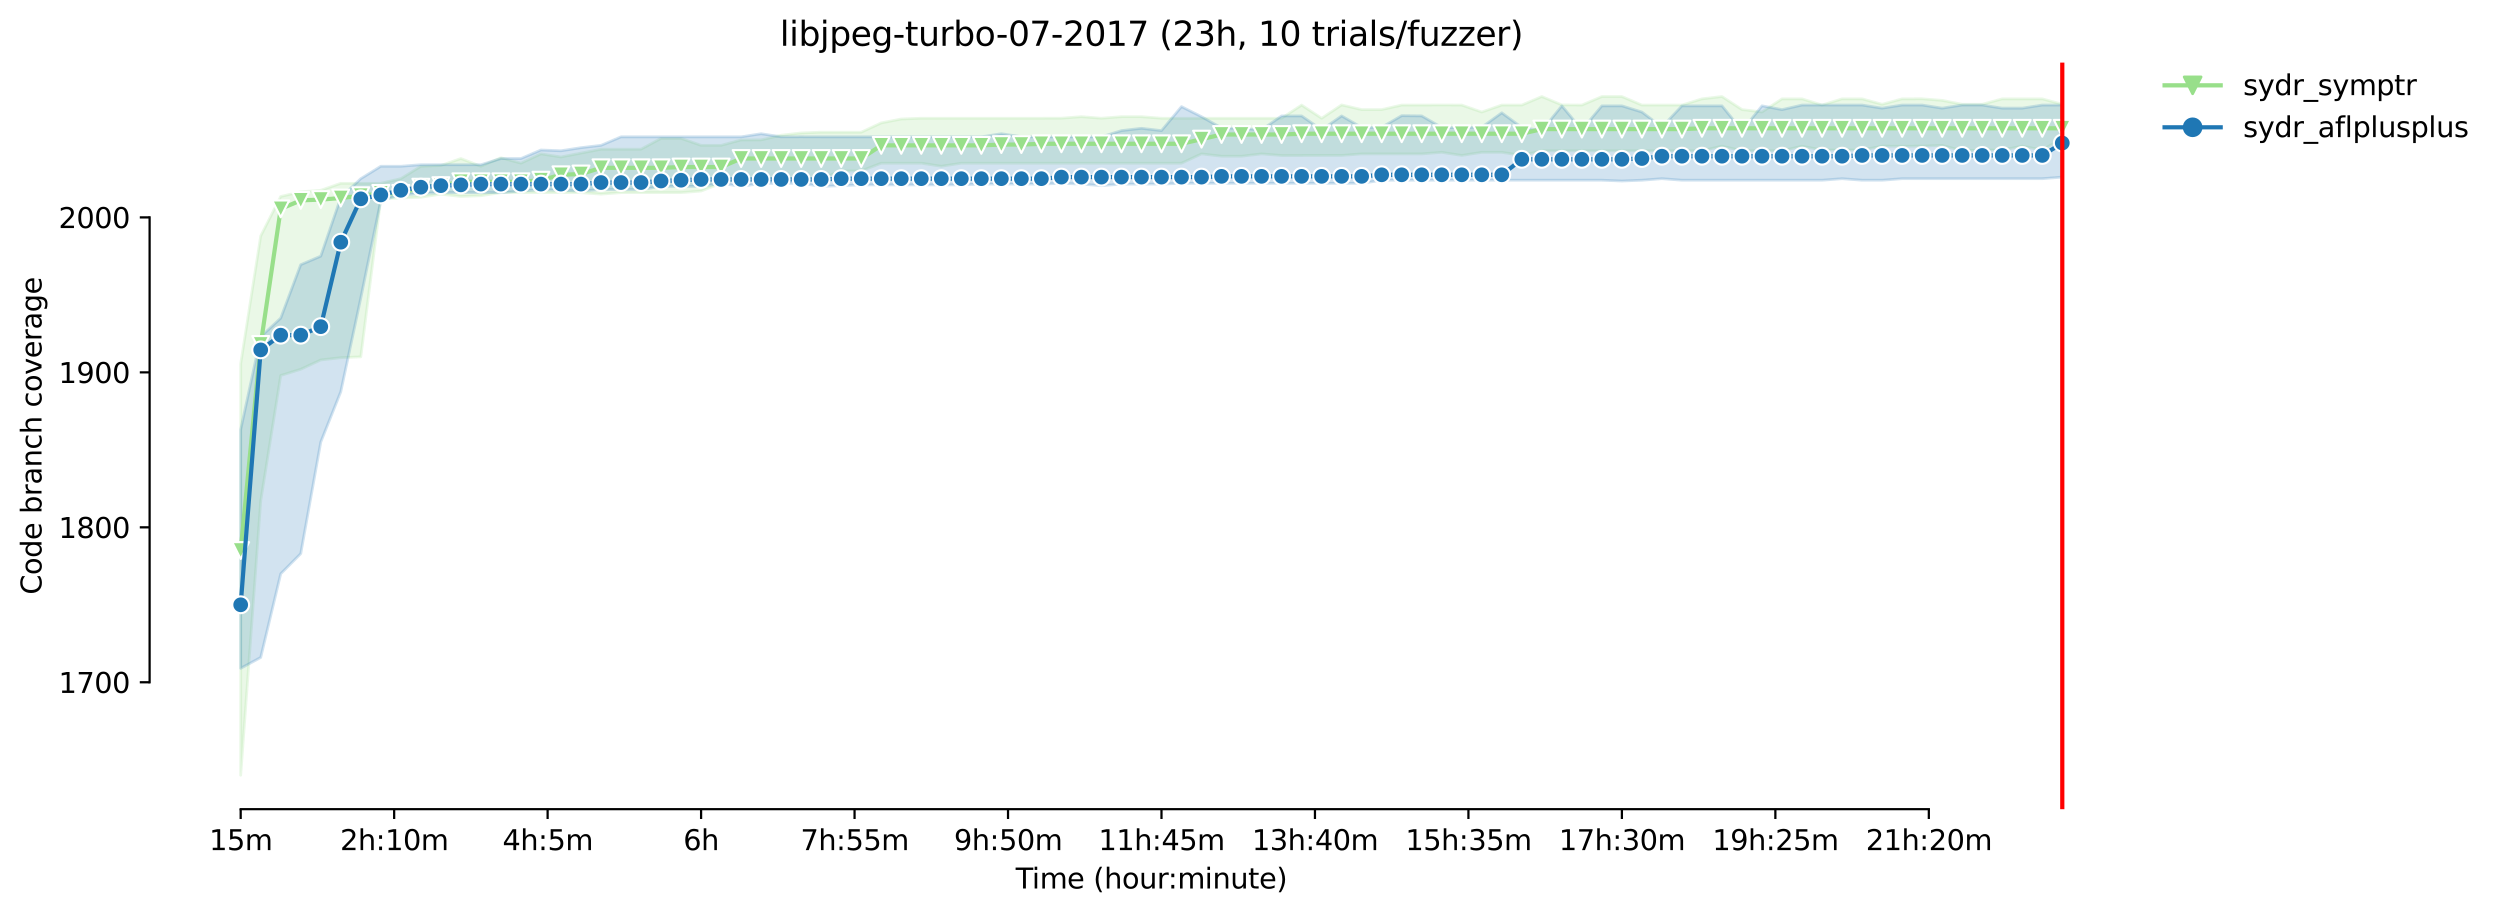 <?xml version="1.0" encoding="utf-8" standalone="no"?>
<!DOCTYPE svg PUBLIC "-//W3C//DTD SVG 1.1//EN"
  "http://www.w3.org/Graphics/SVG/1.1/DTD/svg11.dtd">
<svg height="325.986pt" version="1.1" viewBox="0 0 891.129 325.986" width="891.129pt" xmlns="http://www.w3.org/2000/svg" xmlns:xlink="http://www.w3.org/1999/xlink">
 <defs>
  <style type="text/css">*{stroke-linecap:butt;stroke-linejoin:round;}</style>
 </defs>
 <g id="figure_1">
  <g id="patch_1">
   <path d="M 0 325.986 
L 891.129 325.986 
L 891.129 0 
L 0 0 
z
" style="fill:#ffffff;"/>
  </g>
  <g id="axes_1">
   <g id="patch_2">
    <path d="M 53.328 288.43 
L 767.568 288.43 
L 767.568 22.318 
L 53.328 22.318 
z
" style="fill:#ffffff;"/>
   </g>
   <g id="PolyCollection_1">
    <defs>
     <path d="M 85.794 -196.296 
L 85.794 -49.652 
L 92.929 -147.414 
L 100.064 -192.153 
L 107.199 -194.362 
L 114.335 -197.676 
L 121.47 -198.498 
L 128.605 -198.781 
L 135.74 -255.119 
L 142.876 -255.395 
L 150.011 -255.671 
L 157.146 -256.776 
L 164.281 -255.947 
L 171.417 -256.223 
L 178.552 -257.328 
L 185.687 -257.328 
L 192.823 -257.328 
L 199.958 -257.328 
L 207.093 -257.328 
L 214.228 -256.776 
L 221.364 -257.328 
L 228.499 -257.328 
L 235.634 -257.328 
L 242.769 -257.328 
L 249.905 -257.88 
L 257.04 -260.642 
L 264.175 -262.575 
L 271.31 -261.194 
L 278.446 -263.383 
L 285.581 -261.194 
L 292.716 -262.299 
L 299.852 -265.06 
L 306.987 -265.06 
L 314.122 -267.822 
L 321.257 -267.822 
L 328.393 -267.822 
L 335.528 -266.717 
L 342.663 -267.822 
L 349.798 -267.822 
L 356.934 -267.822 
L 364.069 -267.822 
L 371.204 -267.822 
L 378.339 -267.822 
L 385.475 -267.822 
L 392.61 -267.822 
L 399.745 -267.822 
L 406.88 -267.822 
L 414.016 -267.822 
L 421.151 -267.822 
L 428.286 -271.136 
L 435.422 -270.308 
L 442.557 -270.308 
L 449.692 -271.136 
L 456.827 -270.556 
L 463.963 -270.556 
L 471.098 -270.584 
L 478.233 -270.584 
L 485.368 -271.136 
L 492.504 -271.136 
L 499.639 -271.136 
L 506.774 -271.136 
L 513.909 -271.688 
L 521.045 -270.584 
L 528.18 -271.688 
L 535.315 -271.688 
L 542.451 -270.584 
L 549.586 -272.241 
L 556.721 -272.241 
L 563.856 -272.241 
L 570.992 -272.241 
L 578.127 -272.241 
L 585.262 -272.241 
L 592.397 -272.241 
L 599.533 -272.241 
L 606.668 -272.241 
L 613.803 -273.898 
L 620.938 -272.241 
L 628.074 -272.241 
L 635.209 -272.241 
L 642.344 -273.87 
L 649.479 -272.517 
L 656.615 -272.517 
L 663.75 -272.51 
L 670.885 -273.898 
L 678.021 -273.863 
L 685.156 -273.898 
L 692.291 -274.167 
L 699.426 -272.241 
L 706.562 -272.51 
L 713.697 -272.517 
L 720.832 -273.898 
L 727.967 -272.517 
L 735.103 -276.659 
L 735.103 -288.811 
L 735.103 -288.811 
L 727.967 -290.744 
L 720.832 -290.744 
L 713.697 -290.744 
L 706.562 -288.811 
L 699.426 -288.811 
L 692.291 -290.205 
L 685.156 -290.764 
L 678.021 -290.744 
L 670.885 -288.811 
L 663.75 -290.744 
L 656.615 -290.744 
L 649.479 -288.541 
L 642.344 -290.744 
L 635.209 -290.744 
L 628.074 -286.07 
L 620.938 -286.926 
L 613.803 -291.572 
L 606.668 -290.744 
L 599.533 -288.534 
L 592.397 -288.534 
L 585.262 -288.534 
L 578.127 -291.572 
L 570.992 -291.572 
L 563.856 -288.534 
L 556.721 -288.59 
L 549.586 -291.572 
L 542.451 -288.534 
L 535.315 -288.534 
L 528.18 -286.049 
L 521.045 -288.534 
L 513.909 -288.562 
L 506.774 -288.534 
L 499.639 -288.534 
L 492.504 -286.919 
L 485.368 -286.919 
L 478.233 -288.583 
L 471.098 -283.84 
L 463.963 -288.534 
L 456.827 -283.84 
L 449.692 -283.84 
L 442.557 -283.84 
L 435.422 -283.84 
L 428.286 -283.84 
L 421.151 -283.84 
L 414.016 -283.84 
L 406.88 -284.392 
L 399.745 -284.392 
L 392.61 -283.84 
L 385.475 -284.392 
L 378.339 -283.853 
L 371.204 -283.84 
L 364.069 -283.84 
L 356.934 -283.84 
L 349.798 -283.84 
L 342.663 -283.84 
L 335.528 -283.84 
L 328.393 -283.84 
L 321.257 -283.563 
L 314.122 -282.183 
L 306.987 -278.869 
L 299.852 -278.869 
L 292.716 -278.869 
L 285.581 -278.593 
L 278.446 -277.785 
L 271.31 -276.128 
L 264.175 -276.107 
L 257.04 -274.174 
L 249.905 -274.174 
L 242.769 -276.659 
L 235.634 -276.659 
L 228.499 -272.807 
L 221.364 -272.793 
L 214.228 -272.793 
L 207.093 -271.412 
L 199.958 -270.031 
L 192.823 -271.136 
L 185.687 -267.822 
L 178.552 -269.755 
L 171.417 -266.717 
L 164.281 -269.479 
L 157.146 -266.994 
L 150.011 -266.717 
L 142.876 -262.299 
L 135.74 -260.642 
L 128.605 -260.642 
L 121.47 -260.642 
L 114.335 -258.156 
L 107.199 -257.604 
L 100.064 -255.947 
L 92.929 -241.863 
L 85.794 -196.296 
z
" id="mcc9fc7c074" style="stroke:#98df8a;stroke-opacity:0.2;"/>
    </defs>
    <g clip-path="url(#pf8799fbd4a)">
     <use style="fill:#98df8a;fill-opacity:0.2;stroke:#98df8a;stroke-opacity:0.2;" x="0" xlink:href="#mcc9fc7c074" y="325.986"/>
    </g>
   </g>
   <g id="PolyCollection_2">
    <defs>
     <path d="M 85.794 -172.822 
L 85.794 -87.763 
L 92.929 -91.629 
L 100.064 -121.455 
L 107.199 -128.635 
L 114.335 -168.403 
L 121.47 -186.354 
L 128.605 -219.77 
L 135.74 -254.566 
L 142.876 -256.499 
L 150.011 -257.052 
L 157.146 -257.328 
L 164.281 -257.328 
L 171.417 -257.328 
L 178.552 -257.328 
L 185.687 -257.88 
L 192.823 -258.426 
L 199.958 -258.156 
L 207.093 -257.88 
L 214.228 -258.433 
L 221.364 -258.426 
L 228.499 -258.433 
L 235.634 -259.537 
L 242.769 -259.537 
L 249.905 -259.537 
L 257.04 -260.642 
L 264.175 -259.537 
L 271.31 -260.621 
L 278.446 -260.621 
L 285.581 -260.642 
L 292.716 -259.537 
L 299.852 -259.813 
L 306.987 -260.09 
L 314.122 -260.09 
L 321.257 -260.09 
L 328.393 -260.09 
L 335.528 -260.09 
L 342.663 -260.09 
L 349.798 -260.366 
L 356.934 -260.366 
L 364.069 -260.366 
L 371.204 -260.366 
L 378.339 -260.642 
L 385.475 -260.366 
L 392.61 -259.813 
L 399.745 -260.352 
L 406.88 -260.366 
L 414.016 -260.366 
L 421.151 -260.642 
L 428.286 -260.642 
L 435.422 -260.642 
L 442.557 -260.642 
L 449.692 -260.642 
L 456.827 -260.642 
L 463.963 -260.642 
L 471.098 -260.642 
L 478.233 -260.642 
L 485.368 -260.642 
L 492.504 -261.746 
L 499.639 -261.746 
L 506.774 -261.746 
L 513.909 -261.746 
L 521.045 -261.746 
L 528.18 -261.746 
L 535.315 -261.746 
L 542.451 -261.746 
L 549.586 -261.746 
L 556.721 -261.746 
L 563.856 -261.746 
L 570.992 -261.746 
L 578.127 -261.47 
L 585.262 -261.746 
L 592.397 -262.299 
L 599.533 -261.746 
L 606.668 -261.746 
L 613.803 -261.746 
L 620.938 -261.746 
L 628.074 -261.746 
L 635.209 -261.746 
L 642.344 -261.746 
L 649.479 -261.746 
L 656.615 -262.292 
L 663.75 -261.746 
L 670.885 -261.746 
L 678.021 -262.299 
L 685.156 -262.299 
L 692.291 -262.299 
L 699.426 -262.299 
L 706.562 -262.299 
L 713.697 -262.299 
L 720.832 -262.299 
L 727.967 -262.299 
L 735.103 -262.851 
L 735.103 -288.534 
L 735.103 -288.534 
L 727.967 -288.534 
L 720.832 -287.43 
L 713.697 -287.43 
L 706.562 -288.534 
L 699.426 -288.534 
L 692.291 -287.43 
L 685.156 -288.541 
L 678.021 -288.534 
L 670.885 -287.43 
L 663.75 -288.534 
L 656.615 -288.534 
L 649.479 -288.534 
L 642.344 -288.534 
L 635.209 -286.912 
L 628.074 -288.258 
L 620.938 -279.421 
L 613.803 -288.258 
L 606.668 -288.258 
L 599.533 -288.258 
L 592.397 -280.684 
L 585.262 -286.049 
L 578.127 -288.258 
L 570.992 -288.258 
L 563.856 -279.697 
L 556.721 -288.258 
L 549.586 -279.421 
L 542.451 -280.546 
L 535.315 -285.773 
L 528.18 -280.657 
L 521.045 -280.526 
L 513.909 -280.526 
L 506.774 -284.668 
L 499.639 -284.758 
L 492.504 -280.629 
L 485.368 -280.526 
L 478.233 -284.668 
L 471.098 -279.718 
L 463.963 -284.668 
L 456.827 -284.668 
L 449.692 -279.697 
L 442.557 -280.25 
L 435.422 -280.353 
L 428.286 -284.392 
L 421.151 -287.982 
L 414.016 -279.421 
L 406.88 -280.25 
L 399.745 -279.421 
L 392.61 -277.212 
L 385.475 -277.212 
L 378.339 -277.212 
L 371.204 -277.212 
L 364.069 -277.239 
L 356.934 -278.316 
L 349.798 -277.212 
L 342.663 -277.212 
L 335.528 -277.212 
L 328.393 -277.212 
L 321.257 -277.212 
L 314.122 -277.212 
L 306.987 -277.212 
L 299.852 -277.212 
L 292.716 -277.212 
L 285.581 -277.239 
L 278.446 -277.212 
L 271.31 -278.316 
L 264.175 -277.212 
L 257.04 -277.212 
L 249.905 -277.212 
L 242.769 -277.212 
L 235.634 -277.212 
L 228.499 -277.212 
L 221.364 -277.212 
L 214.228 -274.174 
L 207.093 -273.345 
L 199.958 -272.241 
L 192.823 -272.517 
L 185.687 -269.479 
L 178.552 -269.479 
L 171.417 -267.27 
L 164.281 -267.27 
L 157.146 -267.27 
L 150.011 -267.27 
L 142.876 -266.717 
L 135.74 -266.717 
L 128.605 -262.299 
L 121.47 -255.547 
L 114.335 -234.682 
L 107.199 -231.645 
L 100.064 -212.589 
L 92.929 -205.961 
L 85.794 -172.822 
z
" id="m6caf491cc7" style="stroke:#1f77b4;stroke-opacity:0.2;"/>
    </defs>
    <g clip-path="url(#pf8799fbd4a)">
     <use style="fill:#1f77b4;fill-opacity:0.2;stroke:#1f77b4;stroke-opacity:0.2;" x="0" xlink:href="#m6caf491cc7" y="325.986"/>
    </g>
   </g>
   <g id="matplotlib.axis_1">
    <g id="xtick_1">
     <g id="line2d_1">
      <defs>
       <path d="M 0 0 
L 0 3.5 
" id="m3edab15bba" style="stroke:#000000;stroke-width:0.8;"/>
      </defs>
      <g>
       <use style="stroke:#000000;stroke-width:0.8;" x="85.794" xlink:href="#m3edab15bba" y="288.43"/>
      </g>
     </g>
     <g id="text_1">
      <!-- 15m -->
      <g transform="translate(74.561 303.029)scale(0.1 -0.1)">
       <defs>
        <path d="M 794 531 
L 1825 531 
L 1825 4091 
L 703 3866 
L 703 4441 
L 1819 4666 
L 2450 4666 
L 2450 531 
L 3481 531 
L 3481 0 
L 794 0 
L 794 531 
z
" id="DejaVuSans-31" transform="scale(0.016)"/>
        <path d="M 691 4666 
L 3169 4666 
L 3169 4134 
L 1269 4134 
L 1269 2991 
Q 1406 3038 1543 3061 
Q 1681 3084 1819 3084 
Q 2600 3084 3056 2656 
Q 3513 2228 3513 1497 
Q 3513 744 3044 326 
Q 2575 -91 1722 -91 
Q 1428 -91 1123 -41 
Q 819 9 494 109 
L 494 744 
Q 775 591 1075 516 
Q 1375 441 1709 441 
Q 2250 441 2565 725 
Q 2881 1009 2881 1497 
Q 2881 1984 2565 2268 
Q 2250 2553 1709 2553 
Q 1456 2553 1204 2497 
Q 953 2441 691 2322 
L 691 4666 
z
" id="DejaVuSans-35" transform="scale(0.016)"/>
        <path d="M 3328 2828 
Q 3544 3216 3844 3400 
Q 4144 3584 4550 3584 
Q 5097 3584 5394 3201 
Q 5691 2819 5691 2113 
L 5691 0 
L 5113 0 
L 5113 2094 
Q 5113 2597 4934 2840 
Q 4756 3084 4391 3084 
Q 3944 3084 3684 2787 
Q 3425 2491 3425 1978 
L 3425 0 
L 2847 0 
L 2847 2094 
Q 2847 2600 2669 2842 
Q 2491 3084 2119 3084 
Q 1678 3084 1418 2786 
Q 1159 2488 1159 1978 
L 1159 0 
L 581 0 
L 581 3500 
L 1159 3500 
L 1159 2956 
Q 1356 3278 1631 3431 
Q 1906 3584 2284 3584 
Q 2666 3584 2933 3390 
Q 3200 3197 3328 2828 
z
" id="DejaVuSans-6d" transform="scale(0.016)"/>
       </defs>
       <use xlink:href="#DejaVuSans-31"/>
       <use x="63.623" xlink:href="#DejaVuSans-35"/>
       <use x="127.246" xlink:href="#DejaVuSans-6d"/>
      </g>
     </g>
    </g>
    <g id="xtick_2">
     <g id="line2d_2">
      <g>
       <use style="stroke:#000000;stroke-width:0.8;" x="140.497" xlink:href="#m3edab15bba" y="288.43"/>
      </g>
     </g>
     <g id="text_2">
      <!-- 2h:10m -->
      <g transform="translate(121.23 303.029)scale(0.1 -0.1)">
       <defs>
        <path d="M 1228 531 
L 3431 531 
L 3431 0 
L 469 0 
L 469 531 
Q 828 903 1448 1529 
Q 2069 2156 2228 2338 
Q 2531 2678 2651 2914 
Q 2772 3150 2772 3378 
Q 2772 3750 2511 3984 
Q 2250 4219 1831 4219 
Q 1534 4219 1204 4116 
Q 875 4013 500 3803 
L 500 4441 
Q 881 4594 1212 4672 
Q 1544 4750 1819 4750 
Q 2544 4750 2975 4387 
Q 3406 4025 3406 3419 
Q 3406 3131 3298 2873 
Q 3191 2616 2906 2266 
Q 2828 2175 2409 1742 
Q 1991 1309 1228 531 
z
" id="DejaVuSans-32" transform="scale(0.016)"/>
        <path d="M 3513 2113 
L 3513 0 
L 2938 0 
L 2938 2094 
Q 2938 2591 2744 2837 
Q 2550 3084 2163 3084 
Q 1697 3084 1428 2787 
Q 1159 2491 1159 1978 
L 1159 0 
L 581 0 
L 581 4863 
L 1159 4863 
L 1159 2956 
Q 1366 3272 1645 3428 
Q 1925 3584 2291 3584 
Q 2894 3584 3203 3211 
Q 3513 2838 3513 2113 
z
" id="DejaVuSans-68" transform="scale(0.016)"/>
        <path d="M 750 794 
L 1409 794 
L 1409 0 
L 750 0 
L 750 794 
z
M 750 3309 
L 1409 3309 
L 1409 2516 
L 750 2516 
L 750 3309 
z
" id="DejaVuSans-3a" transform="scale(0.016)"/>
        <path d="M 2034 4250 
Q 1547 4250 1301 3770 
Q 1056 3291 1056 2328 
Q 1056 1369 1301 889 
Q 1547 409 2034 409 
Q 2525 409 2770 889 
Q 3016 1369 3016 2328 
Q 3016 3291 2770 3770 
Q 2525 4250 2034 4250 
z
M 2034 4750 
Q 2819 4750 3233 4129 
Q 3647 3509 3647 2328 
Q 3647 1150 3233 529 
Q 2819 -91 2034 -91 
Q 1250 -91 836 529 
Q 422 1150 422 2328 
Q 422 3509 836 4129 
Q 1250 4750 2034 4750 
z
" id="DejaVuSans-30" transform="scale(0.016)"/>
       </defs>
       <use xlink:href="#DejaVuSans-32"/>
       <use x="63.623" xlink:href="#DejaVuSans-68"/>
       <use x="127.002" xlink:href="#DejaVuSans-3a"/>
       <use x="160.693" xlink:href="#DejaVuSans-31"/>
       <use x="224.316" xlink:href="#DejaVuSans-30"/>
       <use x="287.939" xlink:href="#DejaVuSans-6d"/>
      </g>
     </g>
    </g>
    <g id="xtick_3">
     <g id="line2d_3">
      <g>
       <use style="stroke:#000000;stroke-width:0.8;" x="195.201" xlink:href="#m3edab15bba" y="288.43"/>
      </g>
     </g>
     <g id="text_3">
      <!-- 4h:5m -->
      <g transform="translate(179.115 303.029)scale(0.1 -0.1)">
       <defs>
        <path d="M 2419 4116 
L 825 1625 
L 2419 1625 
L 2419 4116 
z
M 2253 4666 
L 3047 4666 
L 3047 1625 
L 3713 1625 
L 3713 1100 
L 3047 1100 
L 3047 0 
L 2419 0 
L 2419 1100 
L 313 1100 
L 313 1709 
L 2253 4666 
z
" id="DejaVuSans-34" transform="scale(0.016)"/>
       </defs>
       <use xlink:href="#DejaVuSans-34"/>
       <use x="63.623" xlink:href="#DejaVuSans-68"/>
       <use x="127.002" xlink:href="#DejaVuSans-3a"/>
       <use x="160.693" xlink:href="#DejaVuSans-35"/>
       <use x="224.316" xlink:href="#DejaVuSans-6d"/>
      </g>
     </g>
    </g>
    <g id="xtick_4">
     <g id="line2d_4">
      <g>
       <use style="stroke:#000000;stroke-width:0.8;" x="249.905" xlink:href="#m3edab15bba" y="288.43"/>
      </g>
     </g>
     <g id="text_4">
      <!-- 6h -->
      <g transform="translate(243.555 303.029)scale(0.1 -0.1)">
       <defs>
        <path d="M 2113 2584 
Q 1688 2584 1439 2293 
Q 1191 2003 1191 1497 
Q 1191 994 1439 701 
Q 1688 409 2113 409 
Q 2538 409 2786 701 
Q 3034 994 3034 1497 
Q 3034 2003 2786 2293 
Q 2538 2584 2113 2584 
z
M 3366 4563 
L 3366 3988 
Q 3128 4100 2886 4159 
Q 2644 4219 2406 4219 
Q 1781 4219 1451 3797 
Q 1122 3375 1075 2522 
Q 1259 2794 1537 2939 
Q 1816 3084 2150 3084 
Q 2853 3084 3261 2657 
Q 3669 2231 3669 1497 
Q 3669 778 3244 343 
Q 2819 -91 2113 -91 
Q 1303 -91 875 529 
Q 447 1150 447 2328 
Q 447 3434 972 4092 
Q 1497 4750 2381 4750 
Q 2619 4750 2861 4703 
Q 3103 4656 3366 4563 
z
" id="DejaVuSans-36" transform="scale(0.016)"/>
       </defs>
       <use xlink:href="#DejaVuSans-36"/>
       <use x="63.623" xlink:href="#DejaVuSans-68"/>
      </g>
     </g>
    </g>
    <g id="xtick_5">
     <g id="line2d_5">
      <g>
       <use style="stroke:#000000;stroke-width:0.8;" x="304.608" xlink:href="#m3edab15bba" y="288.43"/>
      </g>
     </g>
     <g id="text_5">
      <!-- 7h:55m -->
      <g transform="translate(285.341 303.029)scale(0.1 -0.1)">
       <defs>
        <path d="M 525 4666 
L 3525 4666 
L 3525 4397 
L 1831 0 
L 1172 0 
L 2766 4134 
L 525 4134 
L 525 4666 
z
" id="DejaVuSans-37" transform="scale(0.016)"/>
       </defs>
       <use xlink:href="#DejaVuSans-37"/>
       <use x="63.623" xlink:href="#DejaVuSans-68"/>
       <use x="127.002" xlink:href="#DejaVuSans-3a"/>
       <use x="160.693" xlink:href="#DejaVuSans-35"/>
       <use x="224.316" xlink:href="#DejaVuSans-35"/>
       <use x="287.939" xlink:href="#DejaVuSans-6d"/>
      </g>
     </g>
    </g>
    <g id="xtick_6">
     <g id="line2d_6">
      <g>
       <use style="stroke:#000000;stroke-width:0.8;" x="359.312" xlink:href="#m3edab15bba" y="288.43"/>
      </g>
     </g>
     <g id="text_6">
      <!-- 9h:50m -->
      <g transform="translate(340.045 303.029)scale(0.1 -0.1)">
       <defs>
        <path d="M 703 97 
L 703 672 
Q 941 559 1184 500 
Q 1428 441 1663 441 
Q 2288 441 2617 861 
Q 2947 1281 2994 2138 
Q 2813 1869 2534 1725 
Q 2256 1581 1919 1581 
Q 1219 1581 811 2004 
Q 403 2428 403 3163 
Q 403 3881 828 4315 
Q 1253 4750 1959 4750 
Q 2769 4750 3195 4129 
Q 3622 3509 3622 2328 
Q 3622 1225 3098 567 
Q 2575 -91 1691 -91 
Q 1453 -91 1209 -44 
Q 966 3 703 97 
z
M 1959 2075 
Q 2384 2075 2632 2365 
Q 2881 2656 2881 3163 
Q 2881 3666 2632 3958 
Q 2384 4250 1959 4250 
Q 1534 4250 1286 3958 
Q 1038 3666 1038 3163 
Q 1038 2656 1286 2365 
Q 1534 2075 1959 2075 
z
" id="DejaVuSans-39" transform="scale(0.016)"/>
       </defs>
       <use xlink:href="#DejaVuSans-39"/>
       <use x="63.623" xlink:href="#DejaVuSans-68"/>
       <use x="127.002" xlink:href="#DejaVuSans-3a"/>
       <use x="160.693" xlink:href="#DejaVuSans-35"/>
       <use x="224.316" xlink:href="#DejaVuSans-30"/>
       <use x="287.939" xlink:href="#DejaVuSans-6d"/>
      </g>
     </g>
    </g>
    <g id="xtick_7">
     <g id="line2d_7">
      <g>
       <use style="stroke:#000000;stroke-width:0.8;" x="414.016" xlink:href="#m3edab15bba" y="288.43"/>
      </g>
     </g>
     <g id="text_7">
      <!-- 11h:45m -->
      <g transform="translate(391.567 303.029)scale(0.1 -0.1)">
       <use xlink:href="#DejaVuSans-31"/>
       <use x="63.623" xlink:href="#DejaVuSans-31"/>
       <use x="127.246" xlink:href="#DejaVuSans-68"/>
       <use x="190.625" xlink:href="#DejaVuSans-3a"/>
       <use x="224.316" xlink:href="#DejaVuSans-34"/>
       <use x="287.939" xlink:href="#DejaVuSans-35"/>
       <use x="351.562" xlink:href="#DejaVuSans-6d"/>
      </g>
     </g>
    </g>
    <g id="xtick_8">
     <g id="line2d_8">
      <g>
       <use style="stroke:#000000;stroke-width:0.8;" x="468.719" xlink:href="#m3edab15bba" y="288.43"/>
      </g>
     </g>
     <g id="text_8">
      <!-- 13h:40m -->
      <g transform="translate(446.271 303.029)scale(0.1 -0.1)">
       <defs>
        <path d="M 2597 2516 
Q 3050 2419 3304 2112 
Q 3559 1806 3559 1356 
Q 3559 666 3084 287 
Q 2609 -91 1734 -91 
Q 1441 -91 1130 -33 
Q 819 25 488 141 
L 488 750 
Q 750 597 1062 519 
Q 1375 441 1716 441 
Q 2309 441 2620 675 
Q 2931 909 2931 1356 
Q 2931 1769 2642 2001 
Q 2353 2234 1838 2234 
L 1294 2234 
L 1294 2753 
L 1863 2753 
Q 2328 2753 2575 2939 
Q 2822 3125 2822 3475 
Q 2822 3834 2567 4026 
Q 2313 4219 1838 4219 
Q 1578 4219 1281 4162 
Q 984 4106 628 3988 
L 628 4550 
Q 988 4650 1302 4700 
Q 1616 4750 1894 4750 
Q 2613 4750 3031 4423 
Q 3450 4097 3450 3541 
Q 3450 3153 3228 2886 
Q 3006 2619 2597 2516 
z
" id="DejaVuSans-33" transform="scale(0.016)"/>
       </defs>
       <use xlink:href="#DejaVuSans-31"/>
       <use x="63.623" xlink:href="#DejaVuSans-33"/>
       <use x="127.246" xlink:href="#DejaVuSans-68"/>
       <use x="190.625" xlink:href="#DejaVuSans-3a"/>
       <use x="224.316" xlink:href="#DejaVuSans-34"/>
       <use x="287.939" xlink:href="#DejaVuSans-30"/>
       <use x="351.562" xlink:href="#DejaVuSans-6d"/>
      </g>
     </g>
    </g>
    <g id="xtick_9">
     <g id="line2d_9">
      <g>
       <use style="stroke:#000000;stroke-width:0.8;" x="523.423" xlink:href="#m3edab15bba" y="288.43"/>
      </g>
     </g>
     <g id="text_9">
      <!-- 15h:35m -->
      <g transform="translate(500.975 303.029)scale(0.1 -0.1)">
       <use xlink:href="#DejaVuSans-31"/>
       <use x="63.623" xlink:href="#DejaVuSans-35"/>
       <use x="127.246" xlink:href="#DejaVuSans-68"/>
       <use x="190.625" xlink:href="#DejaVuSans-3a"/>
       <use x="224.316" xlink:href="#DejaVuSans-33"/>
       <use x="287.939" xlink:href="#DejaVuSans-35"/>
       <use x="351.562" xlink:href="#DejaVuSans-6d"/>
      </g>
     </g>
    </g>
    <g id="xtick_10">
     <g id="line2d_10">
      <g>
       <use style="stroke:#000000;stroke-width:0.8;" x="578.127" xlink:href="#m3edab15bba" y="288.43"/>
      </g>
     </g>
     <g id="text_10">
      <!-- 17h:30m -->
      <g transform="translate(555.678 303.029)scale(0.1 -0.1)">
       <use xlink:href="#DejaVuSans-31"/>
       <use x="63.623" xlink:href="#DejaVuSans-37"/>
       <use x="127.246" xlink:href="#DejaVuSans-68"/>
       <use x="190.625" xlink:href="#DejaVuSans-3a"/>
       <use x="224.316" xlink:href="#DejaVuSans-33"/>
       <use x="287.939" xlink:href="#DejaVuSans-30"/>
       <use x="351.562" xlink:href="#DejaVuSans-6d"/>
      </g>
     </g>
    </g>
    <g id="xtick_11">
     <g id="line2d_11">
      <g>
       <use style="stroke:#000000;stroke-width:0.8;" x="632.831" xlink:href="#m3edab15bba" y="288.43"/>
      </g>
     </g>
     <g id="text_11">
      <!-- 19h:25m -->
      <g transform="translate(610.382 303.029)scale(0.1 -0.1)">
       <use xlink:href="#DejaVuSans-31"/>
       <use x="63.623" xlink:href="#DejaVuSans-39"/>
       <use x="127.246" xlink:href="#DejaVuSans-68"/>
       <use x="190.625" xlink:href="#DejaVuSans-3a"/>
       <use x="224.316" xlink:href="#DejaVuSans-32"/>
       <use x="287.939" xlink:href="#DejaVuSans-35"/>
       <use x="351.562" xlink:href="#DejaVuSans-6d"/>
      </g>
     </g>
    </g>
    <g id="xtick_12">
     <g id="line2d_12">
      <g>
       <use style="stroke:#000000;stroke-width:0.8;" x="687.534" xlink:href="#m3edab15bba" y="288.43"/>
      </g>
     </g>
     <g id="text_12">
      <!-- 21h:20m -->
      <g transform="translate(665.086 303.029)scale(0.1 -0.1)">
       <use xlink:href="#DejaVuSans-32"/>
       <use x="63.623" xlink:href="#DejaVuSans-31"/>
       <use x="127.246" xlink:href="#DejaVuSans-68"/>
       <use x="190.625" xlink:href="#DejaVuSans-3a"/>
       <use x="224.316" xlink:href="#DejaVuSans-32"/>
       <use x="287.939" xlink:href="#DejaVuSans-30"/>
       <use x="351.562" xlink:href="#DejaVuSans-6d"/>
      </g>
     </g>
    </g>
    <g id="text_13">
     <!-- Time (hour:minute) -->
     <g transform="translate(362.041 316.707)scale(0.1 -0.1)">
      <defs>
       <path d="M -19 4666 
L 3928 4666 
L 3928 4134 
L 2272 4134 
L 2272 0 
L 1638 0 
L 1638 4134 
L -19 4134 
L -19 4666 
z
" id="DejaVuSans-54" transform="scale(0.016)"/>
       <path d="M 603 3500 
L 1178 3500 
L 1178 0 
L 603 0 
L 603 3500 
z
M 603 4863 
L 1178 4863 
L 1178 4134 
L 603 4134 
L 603 4863 
z
" id="DejaVuSans-69" transform="scale(0.016)"/>
       <path d="M 3597 1894 
L 3597 1613 
L 953 1613 
Q 991 1019 1311 708 
Q 1631 397 2203 397 
Q 2534 397 2845 478 
Q 3156 559 3463 722 
L 3463 178 
Q 3153 47 2828 -22 
Q 2503 -91 2169 -91 
Q 1331 -91 842 396 
Q 353 884 353 1716 
Q 353 2575 817 3079 
Q 1281 3584 2069 3584 
Q 2775 3584 3186 3129 
Q 3597 2675 3597 1894 
z
M 3022 2063 
Q 3016 2534 2758 2815 
Q 2500 3097 2075 3097 
Q 1594 3097 1305 2825 
Q 1016 2553 972 2059 
L 3022 2063 
z
" id="DejaVuSans-65" transform="scale(0.016)"/>
       <path id="DejaVuSans-20" transform="scale(0.016)"/>
       <path d="M 1984 4856 
Q 1566 4138 1362 3434 
Q 1159 2731 1159 2009 
Q 1159 1288 1364 580 
Q 1569 -128 1984 -844 
L 1484 -844 
Q 1016 -109 783 600 
Q 550 1309 550 2009 
Q 550 2706 781 3412 
Q 1013 4119 1484 4856 
L 1984 4856 
z
" id="DejaVuSans-28" transform="scale(0.016)"/>
       <path d="M 1959 3097 
Q 1497 3097 1228 2736 
Q 959 2375 959 1747 
Q 959 1119 1226 758 
Q 1494 397 1959 397 
Q 2419 397 2687 759 
Q 2956 1122 2956 1747 
Q 2956 2369 2687 2733 
Q 2419 3097 1959 3097 
z
M 1959 3584 
Q 2709 3584 3137 3096 
Q 3566 2609 3566 1747 
Q 3566 888 3137 398 
Q 2709 -91 1959 -91 
Q 1206 -91 779 398 
Q 353 888 353 1747 
Q 353 2609 779 3096 
Q 1206 3584 1959 3584 
z
" id="DejaVuSans-6f" transform="scale(0.016)"/>
       <path d="M 544 1381 
L 544 3500 
L 1119 3500 
L 1119 1403 
Q 1119 906 1312 657 
Q 1506 409 1894 409 
Q 2359 409 2629 706 
Q 2900 1003 2900 1516 
L 2900 3500 
L 3475 3500 
L 3475 0 
L 2900 0 
L 2900 538 
Q 2691 219 2414 64 
Q 2138 -91 1772 -91 
Q 1169 -91 856 284 
Q 544 659 544 1381 
z
M 1991 3584 
L 1991 3584 
z
" id="DejaVuSans-75" transform="scale(0.016)"/>
       <path d="M 2631 2963 
Q 2534 3019 2420 3045 
Q 2306 3072 2169 3072 
Q 1681 3072 1420 2755 
Q 1159 2438 1159 1844 
L 1159 0 
L 581 0 
L 581 3500 
L 1159 3500 
L 1159 2956 
Q 1341 3275 1631 3429 
Q 1922 3584 2338 3584 
Q 2397 3584 2469 3576 
Q 2541 3569 2628 3553 
L 2631 2963 
z
" id="DejaVuSans-72" transform="scale(0.016)"/>
       <path d="M 3513 2113 
L 3513 0 
L 2938 0 
L 2938 2094 
Q 2938 2591 2744 2837 
Q 2550 3084 2163 3084 
Q 1697 3084 1428 2787 
Q 1159 2491 1159 1978 
L 1159 0 
L 581 0 
L 581 3500 
L 1159 3500 
L 1159 2956 
Q 1366 3272 1645 3428 
Q 1925 3584 2291 3584 
Q 2894 3584 3203 3211 
Q 3513 2838 3513 2113 
z
" id="DejaVuSans-6e" transform="scale(0.016)"/>
       <path d="M 1172 4494 
L 1172 3500 
L 2356 3500 
L 2356 3053 
L 1172 3053 
L 1172 1153 
Q 1172 725 1289 603 
Q 1406 481 1766 481 
L 2356 481 
L 2356 0 
L 1766 0 
Q 1100 0 847 248 
Q 594 497 594 1153 
L 594 3053 
L 172 3053 
L 172 3500 
L 594 3500 
L 594 4494 
L 1172 4494 
z
" id="DejaVuSans-74" transform="scale(0.016)"/>
       <path d="M 513 4856 
L 1013 4856 
Q 1481 4119 1714 3412 
Q 1947 2706 1947 2009 
Q 1947 1309 1714 600 
Q 1481 -109 1013 -844 
L 513 -844 
Q 928 -128 1133 580 
Q 1338 1288 1338 2009 
Q 1338 2731 1133 3434 
Q 928 4138 513 4856 
z
" id="DejaVuSans-29" transform="scale(0.016)"/>
      </defs>
      <use xlink:href="#DejaVuSans-54"/>
      <use x="57.959" xlink:href="#DejaVuSans-69"/>
      <use x="85.742" xlink:href="#DejaVuSans-6d"/>
      <use x="183.154" xlink:href="#DejaVuSans-65"/>
      <use x="244.678" xlink:href="#DejaVuSans-20"/>
      <use x="276.465" xlink:href="#DejaVuSans-28"/>
      <use x="315.479" xlink:href="#DejaVuSans-68"/>
      <use x="378.857" xlink:href="#DejaVuSans-6f"/>
      <use x="440.039" xlink:href="#DejaVuSans-75"/>
      <use x="503.418" xlink:href="#DejaVuSans-72"/>
      <use x="542.781" xlink:href="#DejaVuSans-3a"/>
      <use x="576.473" xlink:href="#DejaVuSans-6d"/>
      <use x="673.885" xlink:href="#DejaVuSans-69"/>
      <use x="701.668" xlink:href="#DejaVuSans-6e"/>
      <use x="765.047" xlink:href="#DejaVuSans-75"/>
      <use x="828.426" xlink:href="#DejaVuSans-74"/>
      <use x="867.635" xlink:href="#DejaVuSans-65"/>
      <use x="929.158" xlink:href="#DejaVuSans-29"/>
     </g>
    </g>
   </g>
   <g id="matplotlib.axis_2">
    <g id="ytick_1">
     <g id="line2d_13">
      <defs>
       <path d="M 0 0 
L -3.5 0 
" id="m0ff36ed78e" style="stroke:#000000;stroke-width:0.8;"/>
      </defs>
      <g>
       <use style="stroke:#000000;stroke-width:0.8;" x="53.328" xlink:href="#m0ff36ed78e" y="243.194"/>
      </g>
     </g>
     <g id="text_14">
      <!-- 1700 -->
      <g transform="translate(20.878 246.994)scale(0.1 -0.1)">
       <use xlink:href="#DejaVuSans-31"/>
       <use x="63.623" xlink:href="#DejaVuSans-37"/>
       <use x="127.246" xlink:href="#DejaVuSans-30"/>
       <use x="190.869" xlink:href="#DejaVuSans-30"/>
      </g>
     </g>
    </g>
    <g id="ytick_2">
     <g id="line2d_14">
      <g>
       <use style="stroke:#000000;stroke-width:0.8;" x="53.328" xlink:href="#m0ff36ed78e" y="187.962"/>
      </g>
     </g>
     <g id="text_15">
      <!-- 1800 -->
      <g transform="translate(20.878 191.761)scale(0.1 -0.1)">
       <defs>
        <path d="M 2034 2216 
Q 1584 2216 1326 1975 
Q 1069 1734 1069 1313 
Q 1069 891 1326 650 
Q 1584 409 2034 409 
Q 2484 409 2743 651 
Q 3003 894 3003 1313 
Q 3003 1734 2745 1975 
Q 2488 2216 2034 2216 
z
M 1403 2484 
Q 997 2584 770 2862 
Q 544 3141 544 3541 
Q 544 4100 942 4425 
Q 1341 4750 2034 4750 
Q 2731 4750 3128 4425 
Q 3525 4100 3525 3541 
Q 3525 3141 3298 2862 
Q 3072 2584 2669 2484 
Q 3125 2378 3379 2068 
Q 3634 1759 3634 1313 
Q 3634 634 3220 271 
Q 2806 -91 2034 -91 
Q 1263 -91 848 271 
Q 434 634 434 1313 
Q 434 1759 690 2068 
Q 947 2378 1403 2484 
z
M 1172 3481 
Q 1172 3119 1398 2916 
Q 1625 2713 2034 2713 
Q 2441 2713 2670 2916 
Q 2900 3119 2900 3481 
Q 2900 3844 2670 4047 
Q 2441 4250 2034 4250 
Q 1625 4250 1398 4047 
Q 1172 3844 1172 3481 
z
" id="DejaVuSans-38" transform="scale(0.016)"/>
       </defs>
       <use xlink:href="#DejaVuSans-31"/>
       <use x="63.623" xlink:href="#DejaVuSans-38"/>
       <use x="127.246" xlink:href="#DejaVuSans-30"/>
       <use x="190.869" xlink:href="#DejaVuSans-30"/>
      </g>
     </g>
    </g>
    <g id="ytick_3">
     <g id="line2d_15">
      <g>
       <use style="stroke:#000000;stroke-width:0.8;" x="53.328" xlink:href="#m0ff36ed78e" y="132.729"/>
      </g>
     </g>
     <g id="text_16">
      <!-- 1900 -->
      <g transform="translate(20.878 136.528)scale(0.1 -0.1)">
       <use xlink:href="#DejaVuSans-31"/>
       <use x="63.623" xlink:href="#DejaVuSans-39"/>
       <use x="127.246" xlink:href="#DejaVuSans-30"/>
       <use x="190.869" xlink:href="#DejaVuSans-30"/>
      </g>
     </g>
    </g>
    <g id="ytick_4">
     <g id="line2d_16">
      <g>
       <use style="stroke:#000000;stroke-width:0.8;" x="53.328" xlink:href="#m0ff36ed78e" y="77.496"/>
      </g>
     </g>
     <g id="text_17">
      <!-- 2000 -->
      <g transform="translate(20.878 81.295)scale(0.1 -0.1)">
       <use xlink:href="#DejaVuSans-32"/>
       <use x="63.623" xlink:href="#DejaVuSans-30"/>
       <use x="127.246" xlink:href="#DejaVuSans-30"/>
       <use x="190.869" xlink:href="#DejaVuSans-30"/>
      </g>
     </g>
    </g>
    <g id="text_18">
     <!-- Code branch coverage -->
     <g transform="translate(14.798 211.949)rotate(-90)scale(0.1 -0.1)">
      <defs>
       <path d="M 4122 4306 
L 4122 3641 
Q 3803 3938 3442 4084 
Q 3081 4231 2675 4231 
Q 1875 4231 1450 3742 
Q 1025 3253 1025 2328 
Q 1025 1406 1450 917 
Q 1875 428 2675 428 
Q 3081 428 3442 575 
Q 3803 722 4122 1019 
L 4122 359 
Q 3791 134 3420 21 
Q 3050 -91 2638 -91 
Q 1578 -91 968 557 
Q 359 1206 359 2328 
Q 359 3453 968 4101 
Q 1578 4750 2638 4750 
Q 3056 4750 3426 4639 
Q 3797 4528 4122 4306 
z
" id="DejaVuSans-43" transform="scale(0.016)"/>
       <path d="M 2906 2969 
L 2906 4863 
L 3481 4863 
L 3481 0 
L 2906 0 
L 2906 525 
Q 2725 213 2448 61 
Q 2172 -91 1784 -91 
Q 1150 -91 751 415 
Q 353 922 353 1747 
Q 353 2572 751 3078 
Q 1150 3584 1784 3584 
Q 2172 3584 2448 3432 
Q 2725 3281 2906 2969 
z
M 947 1747 
Q 947 1113 1208 752 
Q 1469 391 1925 391 
Q 2381 391 2643 752 
Q 2906 1113 2906 1747 
Q 2906 2381 2643 2742 
Q 2381 3103 1925 3103 
Q 1469 3103 1208 2742 
Q 947 2381 947 1747 
z
" id="DejaVuSans-64" transform="scale(0.016)"/>
       <path d="M 3116 1747 
Q 3116 2381 2855 2742 
Q 2594 3103 2138 3103 
Q 1681 3103 1420 2742 
Q 1159 2381 1159 1747 
Q 1159 1113 1420 752 
Q 1681 391 2138 391 
Q 2594 391 2855 752 
Q 3116 1113 3116 1747 
z
M 1159 2969 
Q 1341 3281 1617 3432 
Q 1894 3584 2278 3584 
Q 2916 3584 3314 3078 
Q 3713 2572 3713 1747 
Q 3713 922 3314 415 
Q 2916 -91 2278 -91 
Q 1894 -91 1617 61 
Q 1341 213 1159 525 
L 1159 0 
L 581 0 
L 581 4863 
L 1159 4863 
L 1159 2969 
z
" id="DejaVuSans-62" transform="scale(0.016)"/>
       <path d="M 2194 1759 
Q 1497 1759 1228 1600 
Q 959 1441 959 1056 
Q 959 750 1161 570 
Q 1363 391 1709 391 
Q 2188 391 2477 730 
Q 2766 1069 2766 1631 
L 2766 1759 
L 2194 1759 
z
M 3341 1997 
L 3341 0 
L 2766 0 
L 2766 531 
Q 2569 213 2275 61 
Q 1981 -91 1556 -91 
Q 1019 -91 701 211 
Q 384 513 384 1019 
Q 384 1609 779 1909 
Q 1175 2209 1959 2209 
L 2766 2209 
L 2766 2266 
Q 2766 2663 2505 2880 
Q 2244 3097 1772 3097 
Q 1472 3097 1187 3025 
Q 903 2953 641 2809 
L 641 3341 
Q 956 3463 1253 3523 
Q 1550 3584 1831 3584 
Q 2591 3584 2966 3190 
Q 3341 2797 3341 1997 
z
" id="DejaVuSans-61" transform="scale(0.016)"/>
       <path d="M 3122 3366 
L 3122 2828 
Q 2878 2963 2633 3030 
Q 2388 3097 2138 3097 
Q 1578 3097 1268 2742 
Q 959 2388 959 1747 
Q 959 1106 1268 751 
Q 1578 397 2138 397 
Q 2388 397 2633 464 
Q 2878 531 3122 666 
L 3122 134 
Q 2881 22 2623 -34 
Q 2366 -91 2075 -91 
Q 1284 -91 818 406 
Q 353 903 353 1747 
Q 353 2603 823 3093 
Q 1294 3584 2113 3584 
Q 2378 3584 2631 3529 
Q 2884 3475 3122 3366 
z
" id="DejaVuSans-63" transform="scale(0.016)"/>
       <path d="M 191 3500 
L 800 3500 
L 1894 563 
L 2988 3500 
L 3597 3500 
L 2284 0 
L 1503 0 
L 191 3500 
z
" id="DejaVuSans-76" transform="scale(0.016)"/>
       <path d="M 2906 1791 
Q 2906 2416 2648 2759 
Q 2391 3103 1925 3103 
Q 1463 3103 1205 2759 
Q 947 2416 947 1791 
Q 947 1169 1205 825 
Q 1463 481 1925 481 
Q 2391 481 2648 825 
Q 2906 1169 2906 1791 
z
M 3481 434 
Q 3481 -459 3084 -895 
Q 2688 -1331 1869 -1331 
Q 1566 -1331 1297 -1286 
Q 1028 -1241 775 -1147 
L 775 -588 
Q 1028 -725 1275 -790 
Q 1522 -856 1778 -856 
Q 2344 -856 2625 -561 
Q 2906 -266 2906 331 
L 2906 616 
Q 2728 306 2450 153 
Q 2172 0 1784 0 
Q 1141 0 747 490 
Q 353 981 353 1791 
Q 353 2603 747 3093 
Q 1141 3584 1784 3584 
Q 2172 3584 2450 3431 
Q 2728 3278 2906 2969 
L 2906 3500 
L 3481 3500 
L 3481 434 
z
" id="DejaVuSans-67" transform="scale(0.016)"/>
      </defs>
      <use xlink:href="#DejaVuSans-43"/>
      <use x="69.824" xlink:href="#DejaVuSans-6f"/>
      <use x="131.006" xlink:href="#DejaVuSans-64"/>
      <use x="194.482" xlink:href="#DejaVuSans-65"/>
      <use x="256.006" xlink:href="#DejaVuSans-20"/>
      <use x="287.793" xlink:href="#DejaVuSans-62"/>
      <use x="351.27" xlink:href="#DejaVuSans-72"/>
      <use x="392.383" xlink:href="#DejaVuSans-61"/>
      <use x="453.662" xlink:href="#DejaVuSans-6e"/>
      <use x="517.041" xlink:href="#DejaVuSans-63"/>
      <use x="572.021" xlink:href="#DejaVuSans-68"/>
      <use x="635.4" xlink:href="#DejaVuSans-20"/>
      <use x="667.188" xlink:href="#DejaVuSans-63"/>
      <use x="722.168" xlink:href="#DejaVuSans-6f"/>
      <use x="783.35" xlink:href="#DejaVuSans-76"/>
      <use x="842.529" xlink:href="#DejaVuSans-65"/>
      <use x="904.053" xlink:href="#DejaVuSans-72"/>
      <use x="945.166" xlink:href="#DejaVuSans-61"/>
      <use x="1006.445" xlink:href="#DejaVuSans-67"/>
      <use x="1069.922" xlink:href="#DejaVuSans-65"/>
     </g>
    </g>
   </g>
   <g id="line2d_17">
    <path clip-path="url(#pf8799fbd4a)" d="M 85.794 196.246 
L 92.929 122.787 
L 100.064 74.458 
L 107.199 71.42 
L 114.335 71.144 
L 121.47 70.592 
L 128.605 69.763 
L 135.74 68.935 
L 142.876 68.935 
L 150.011 66.725 
L 157.146 66.173 
L 164.281 64.792 
L 171.417 64.792 
L 178.552 64.792 
L 185.687 64.792 
L 192.823 64.24 
L 199.958 62.307 
L 207.093 62.031 
L 214.228 59.821 
L 221.364 59.821 
L 228.499 59.821 
L 235.634 59.821 
L 242.769 59.545 
L 249.905 59.545 
L 257.04 59.545 
L 264.175 56.507 
L 271.31 56.507 
L 278.446 56.507 
L 285.581 56.507 
L 292.716 56.507 
L 299.852 56.507 
L 306.987 56.507 
L 314.122 51.812 
L 321.257 51.812 
L 328.393 51.812 
L 335.528 51.812 
L 342.663 51.812 
L 349.798 51.812 
L 356.934 51.536 
L 364.069 51.536 
L 371.204 51.26 
L 378.339 51.26 
L 385.475 51.26 
L 392.61 51.26 
L 399.745 51.26 
L 406.88 51.26 
L 414.016 51.26 
L 421.151 51.26 
L 428.286 49.603 
L 435.422 47.946 
L 442.557 47.946 
L 449.692 47.946 
L 456.827 47.946 
L 463.963 47.67 
L 471.098 47.67 
L 478.233 47.67 
L 485.368 47.67 
L 492.504 47.67 
L 499.639 47.67 
L 506.774 47.67 
L 513.909 47.67 
L 521.045 47.67 
L 528.18 47.67 
L 535.315 47.67 
L 542.451 47.67 
L 549.586 46.013 
L 556.721 46.013 
L 563.856 46.013 
L 570.992 46.013 
L 578.127 46.013 
L 585.262 46.013 
L 592.397 46.013 
L 599.533 46.013 
L 606.668 45.737 
L 613.803 45.737 
L 620.938 45.737 
L 628.074 45.737 
L 635.209 45.737 
L 642.344 45.737 
L 649.479 45.737 
L 656.615 45.737 
L 663.75 45.737 
L 670.885 45.737 
L 678.021 45.737 
L 685.156 45.737 
L 692.291 45.737 
L 699.426 45.737 
L 706.562 45.737 
L 713.697 45.737 
L 720.832 45.737 
L 727.967 45.737 
L 735.103 45.737 
" style="fill:none;stroke:#98df8a;stroke-linecap:square;stroke-width:1.5;"/>
    <defs>
     <path d="M -0 3 
L 3 -3 
L -3 -3 
z
" id="m0e423f9142" style="stroke:#ffffff;stroke-linejoin:miter;stroke-width:0.75;"/>
    </defs>
    <g clip-path="url(#pf8799fbd4a)">
     <use style="fill:#98df8a;stroke:#ffffff;stroke-linejoin:miter;stroke-width:0.75;" x="85.794" xlink:href="#m0e423f9142" y="196.246"/>
     <use style="fill:#98df8a;stroke:#ffffff;stroke-linejoin:miter;stroke-width:0.75;" x="92.929" xlink:href="#m0e423f9142" y="122.787"/>
     <use style="fill:#98df8a;stroke:#ffffff;stroke-linejoin:miter;stroke-width:0.75;" x="100.064" xlink:href="#m0e423f9142" y="74.458"/>
     <use style="fill:#98df8a;stroke:#ffffff;stroke-linejoin:miter;stroke-width:0.75;" x="107.199" xlink:href="#m0e423f9142" y="71.42"/>
     <use style="fill:#98df8a;stroke:#ffffff;stroke-linejoin:miter;stroke-width:0.75;" x="114.335" xlink:href="#m0e423f9142" y="71.144"/>
     <use style="fill:#98df8a;stroke:#ffffff;stroke-linejoin:miter;stroke-width:0.75;" x="121.47" xlink:href="#m0e423f9142" y="70.592"/>
     <use style="fill:#98df8a;stroke:#ffffff;stroke-linejoin:miter;stroke-width:0.75;" x="128.605" xlink:href="#m0e423f9142" y="69.763"/>
     <use style="fill:#98df8a;stroke:#ffffff;stroke-linejoin:miter;stroke-width:0.75;" x="135.74" xlink:href="#m0e423f9142" y="68.935"/>
     <use style="fill:#98df8a;stroke:#ffffff;stroke-linejoin:miter;stroke-width:0.75;" x="142.876" xlink:href="#m0e423f9142" y="68.935"/>
     <use style="fill:#98df8a;stroke:#ffffff;stroke-linejoin:miter;stroke-width:0.75;" x="150.011" xlink:href="#m0e423f9142" y="66.725"/>
     <use style="fill:#98df8a;stroke:#ffffff;stroke-linejoin:miter;stroke-width:0.75;" x="157.146" xlink:href="#m0e423f9142" y="66.173"/>
     <use style="fill:#98df8a;stroke:#ffffff;stroke-linejoin:miter;stroke-width:0.75;" x="164.281" xlink:href="#m0e423f9142" y="64.792"/>
     <use style="fill:#98df8a;stroke:#ffffff;stroke-linejoin:miter;stroke-width:0.75;" x="171.417" xlink:href="#m0e423f9142" y="64.792"/>
     <use style="fill:#98df8a;stroke:#ffffff;stroke-linejoin:miter;stroke-width:0.75;" x="178.552" xlink:href="#m0e423f9142" y="64.792"/>
     <use style="fill:#98df8a;stroke:#ffffff;stroke-linejoin:miter;stroke-width:0.75;" x="185.687" xlink:href="#m0e423f9142" y="64.792"/>
     <use style="fill:#98df8a;stroke:#ffffff;stroke-linejoin:miter;stroke-width:0.75;" x="192.823" xlink:href="#m0e423f9142" y="64.24"/>
     <use style="fill:#98df8a;stroke:#ffffff;stroke-linejoin:miter;stroke-width:0.75;" x="199.958" xlink:href="#m0e423f9142" y="62.307"/>
     <use style="fill:#98df8a;stroke:#ffffff;stroke-linejoin:miter;stroke-width:0.75;" x="207.093" xlink:href="#m0e423f9142" y="62.031"/>
     <use style="fill:#98df8a;stroke:#ffffff;stroke-linejoin:miter;stroke-width:0.75;" x="214.228" xlink:href="#m0e423f9142" y="59.821"/>
     <use style="fill:#98df8a;stroke:#ffffff;stroke-linejoin:miter;stroke-width:0.75;" x="221.364" xlink:href="#m0e423f9142" y="59.821"/>
     <use style="fill:#98df8a;stroke:#ffffff;stroke-linejoin:miter;stroke-width:0.75;" x="228.499" xlink:href="#m0e423f9142" y="59.821"/>
     <use style="fill:#98df8a;stroke:#ffffff;stroke-linejoin:miter;stroke-width:0.75;" x="235.634" xlink:href="#m0e423f9142" y="59.821"/>
     <use style="fill:#98df8a;stroke:#ffffff;stroke-linejoin:miter;stroke-width:0.75;" x="242.769" xlink:href="#m0e423f9142" y="59.545"/>
     <use style="fill:#98df8a;stroke:#ffffff;stroke-linejoin:miter;stroke-width:0.75;" x="249.905" xlink:href="#m0e423f9142" y="59.545"/>
     <use style="fill:#98df8a;stroke:#ffffff;stroke-linejoin:miter;stroke-width:0.75;" x="257.04" xlink:href="#m0e423f9142" y="59.545"/>
     <use style="fill:#98df8a;stroke:#ffffff;stroke-linejoin:miter;stroke-width:0.75;" x="264.175" xlink:href="#m0e423f9142" y="56.507"/>
     <use style="fill:#98df8a;stroke:#ffffff;stroke-linejoin:miter;stroke-width:0.75;" x="271.31" xlink:href="#m0e423f9142" y="56.507"/>
     <use style="fill:#98df8a;stroke:#ffffff;stroke-linejoin:miter;stroke-width:0.75;" x="278.446" xlink:href="#m0e423f9142" y="56.507"/>
     <use style="fill:#98df8a;stroke:#ffffff;stroke-linejoin:miter;stroke-width:0.75;" x="285.581" xlink:href="#m0e423f9142" y="56.507"/>
     <use style="fill:#98df8a;stroke:#ffffff;stroke-linejoin:miter;stroke-width:0.75;" x="292.716" xlink:href="#m0e423f9142" y="56.507"/>
     <use style="fill:#98df8a;stroke:#ffffff;stroke-linejoin:miter;stroke-width:0.75;" x="299.852" xlink:href="#m0e423f9142" y="56.507"/>
     <use style="fill:#98df8a;stroke:#ffffff;stroke-linejoin:miter;stroke-width:0.75;" x="306.987" xlink:href="#m0e423f9142" y="56.507"/>
     <use style="fill:#98df8a;stroke:#ffffff;stroke-linejoin:miter;stroke-width:0.75;" x="314.122" xlink:href="#m0e423f9142" y="51.812"/>
     <use style="fill:#98df8a;stroke:#ffffff;stroke-linejoin:miter;stroke-width:0.75;" x="321.257" xlink:href="#m0e423f9142" y="51.812"/>
     <use style="fill:#98df8a;stroke:#ffffff;stroke-linejoin:miter;stroke-width:0.75;" x="328.393" xlink:href="#m0e423f9142" y="51.812"/>
     <use style="fill:#98df8a;stroke:#ffffff;stroke-linejoin:miter;stroke-width:0.75;" x="335.528" xlink:href="#m0e423f9142" y="51.812"/>
     <use style="fill:#98df8a;stroke:#ffffff;stroke-linejoin:miter;stroke-width:0.75;" x="342.663" xlink:href="#m0e423f9142" y="51.812"/>
     <use style="fill:#98df8a;stroke:#ffffff;stroke-linejoin:miter;stroke-width:0.75;" x="349.798" xlink:href="#m0e423f9142" y="51.812"/>
     <use style="fill:#98df8a;stroke:#ffffff;stroke-linejoin:miter;stroke-width:0.75;" x="356.934" xlink:href="#m0e423f9142" y="51.536"/>
     <use style="fill:#98df8a;stroke:#ffffff;stroke-linejoin:miter;stroke-width:0.75;" x="364.069" xlink:href="#m0e423f9142" y="51.536"/>
     <use style="fill:#98df8a;stroke:#ffffff;stroke-linejoin:miter;stroke-width:0.75;" x="371.204" xlink:href="#m0e423f9142" y="51.26"/>
     <use style="fill:#98df8a;stroke:#ffffff;stroke-linejoin:miter;stroke-width:0.75;" x="378.339" xlink:href="#m0e423f9142" y="51.26"/>
     <use style="fill:#98df8a;stroke:#ffffff;stroke-linejoin:miter;stroke-width:0.75;" x="385.475" xlink:href="#m0e423f9142" y="51.26"/>
     <use style="fill:#98df8a;stroke:#ffffff;stroke-linejoin:miter;stroke-width:0.75;" x="392.61" xlink:href="#m0e423f9142" y="51.26"/>
     <use style="fill:#98df8a;stroke:#ffffff;stroke-linejoin:miter;stroke-width:0.75;" x="399.745" xlink:href="#m0e423f9142" y="51.26"/>
     <use style="fill:#98df8a;stroke:#ffffff;stroke-linejoin:miter;stroke-width:0.75;" x="406.88" xlink:href="#m0e423f9142" y="51.26"/>
     <use style="fill:#98df8a;stroke:#ffffff;stroke-linejoin:miter;stroke-width:0.75;" x="414.016" xlink:href="#m0e423f9142" y="51.26"/>
     <use style="fill:#98df8a;stroke:#ffffff;stroke-linejoin:miter;stroke-width:0.75;" x="421.151" xlink:href="#m0e423f9142" y="51.26"/>
     <use style="fill:#98df8a;stroke:#ffffff;stroke-linejoin:miter;stroke-width:0.75;" x="428.286" xlink:href="#m0e423f9142" y="49.603"/>
     <use style="fill:#98df8a;stroke:#ffffff;stroke-linejoin:miter;stroke-width:0.75;" x="435.422" xlink:href="#m0e423f9142" y="47.946"/>
     <use style="fill:#98df8a;stroke:#ffffff;stroke-linejoin:miter;stroke-width:0.75;" x="442.557" xlink:href="#m0e423f9142" y="47.946"/>
     <use style="fill:#98df8a;stroke:#ffffff;stroke-linejoin:miter;stroke-width:0.75;" x="449.692" xlink:href="#m0e423f9142" y="47.946"/>
     <use style="fill:#98df8a;stroke:#ffffff;stroke-linejoin:miter;stroke-width:0.75;" x="456.827" xlink:href="#m0e423f9142" y="47.946"/>
     <use style="fill:#98df8a;stroke:#ffffff;stroke-linejoin:miter;stroke-width:0.75;" x="463.963" xlink:href="#m0e423f9142" y="47.67"/>
     <use style="fill:#98df8a;stroke:#ffffff;stroke-linejoin:miter;stroke-width:0.75;" x="471.098" xlink:href="#m0e423f9142" y="47.67"/>
     <use style="fill:#98df8a;stroke:#ffffff;stroke-linejoin:miter;stroke-width:0.75;" x="478.233" xlink:href="#m0e423f9142" y="47.67"/>
     <use style="fill:#98df8a;stroke:#ffffff;stroke-linejoin:miter;stroke-width:0.75;" x="485.368" xlink:href="#m0e423f9142" y="47.67"/>
     <use style="fill:#98df8a;stroke:#ffffff;stroke-linejoin:miter;stroke-width:0.75;" x="492.504" xlink:href="#m0e423f9142" y="47.67"/>
     <use style="fill:#98df8a;stroke:#ffffff;stroke-linejoin:miter;stroke-width:0.75;" x="499.639" xlink:href="#m0e423f9142" y="47.67"/>
     <use style="fill:#98df8a;stroke:#ffffff;stroke-linejoin:miter;stroke-width:0.75;" x="506.774" xlink:href="#m0e423f9142" y="47.67"/>
     <use style="fill:#98df8a;stroke:#ffffff;stroke-linejoin:miter;stroke-width:0.75;" x="513.909" xlink:href="#m0e423f9142" y="47.67"/>
     <use style="fill:#98df8a;stroke:#ffffff;stroke-linejoin:miter;stroke-width:0.75;" x="521.045" xlink:href="#m0e423f9142" y="47.67"/>
     <use style="fill:#98df8a;stroke:#ffffff;stroke-linejoin:miter;stroke-width:0.75;" x="528.18" xlink:href="#m0e423f9142" y="47.67"/>
     <use style="fill:#98df8a;stroke:#ffffff;stroke-linejoin:miter;stroke-width:0.75;" x="535.315" xlink:href="#m0e423f9142" y="47.67"/>
     <use style="fill:#98df8a;stroke:#ffffff;stroke-linejoin:miter;stroke-width:0.75;" x="542.451" xlink:href="#m0e423f9142" y="47.67"/>
     <use style="fill:#98df8a;stroke:#ffffff;stroke-linejoin:miter;stroke-width:0.75;" x="549.586" xlink:href="#m0e423f9142" y="46.013"/>
     <use style="fill:#98df8a;stroke:#ffffff;stroke-linejoin:miter;stroke-width:0.75;" x="556.721" xlink:href="#m0e423f9142" y="46.013"/>
     <use style="fill:#98df8a;stroke:#ffffff;stroke-linejoin:miter;stroke-width:0.75;" x="563.856" xlink:href="#m0e423f9142" y="46.013"/>
     <use style="fill:#98df8a;stroke:#ffffff;stroke-linejoin:miter;stroke-width:0.75;" x="570.992" xlink:href="#m0e423f9142" y="46.013"/>
     <use style="fill:#98df8a;stroke:#ffffff;stroke-linejoin:miter;stroke-width:0.75;" x="578.127" xlink:href="#m0e423f9142" y="46.013"/>
     <use style="fill:#98df8a;stroke:#ffffff;stroke-linejoin:miter;stroke-width:0.75;" x="585.262" xlink:href="#m0e423f9142" y="46.013"/>
     <use style="fill:#98df8a;stroke:#ffffff;stroke-linejoin:miter;stroke-width:0.75;" x="592.397" xlink:href="#m0e423f9142" y="46.013"/>
     <use style="fill:#98df8a;stroke:#ffffff;stroke-linejoin:miter;stroke-width:0.75;" x="599.533" xlink:href="#m0e423f9142" y="46.013"/>
     <use style="fill:#98df8a;stroke:#ffffff;stroke-linejoin:miter;stroke-width:0.75;" x="606.668" xlink:href="#m0e423f9142" y="45.737"/>
     <use style="fill:#98df8a;stroke:#ffffff;stroke-linejoin:miter;stroke-width:0.75;" x="613.803" xlink:href="#m0e423f9142" y="45.737"/>
     <use style="fill:#98df8a;stroke:#ffffff;stroke-linejoin:miter;stroke-width:0.75;" x="620.938" xlink:href="#m0e423f9142" y="45.737"/>
     <use style="fill:#98df8a;stroke:#ffffff;stroke-linejoin:miter;stroke-width:0.75;" x="628.074" xlink:href="#m0e423f9142" y="45.737"/>
     <use style="fill:#98df8a;stroke:#ffffff;stroke-linejoin:miter;stroke-width:0.75;" x="635.209" xlink:href="#m0e423f9142" y="45.737"/>
     <use style="fill:#98df8a;stroke:#ffffff;stroke-linejoin:miter;stroke-width:0.75;" x="642.344" xlink:href="#m0e423f9142" y="45.737"/>
     <use style="fill:#98df8a;stroke:#ffffff;stroke-linejoin:miter;stroke-width:0.75;" x="649.479" xlink:href="#m0e423f9142" y="45.737"/>
     <use style="fill:#98df8a;stroke:#ffffff;stroke-linejoin:miter;stroke-width:0.75;" x="656.615" xlink:href="#m0e423f9142" y="45.737"/>
     <use style="fill:#98df8a;stroke:#ffffff;stroke-linejoin:miter;stroke-width:0.75;" x="663.75" xlink:href="#m0e423f9142" y="45.737"/>
     <use style="fill:#98df8a;stroke:#ffffff;stroke-linejoin:miter;stroke-width:0.75;" x="670.885" xlink:href="#m0e423f9142" y="45.737"/>
     <use style="fill:#98df8a;stroke:#ffffff;stroke-linejoin:miter;stroke-width:0.75;" x="678.021" xlink:href="#m0e423f9142" y="45.737"/>
     <use style="fill:#98df8a;stroke:#ffffff;stroke-linejoin:miter;stroke-width:0.75;" x="685.156" xlink:href="#m0e423f9142" y="45.737"/>
     <use style="fill:#98df8a;stroke:#ffffff;stroke-linejoin:miter;stroke-width:0.75;" x="692.291" xlink:href="#m0e423f9142" y="45.737"/>
     <use style="fill:#98df8a;stroke:#ffffff;stroke-linejoin:miter;stroke-width:0.75;" x="699.426" xlink:href="#m0e423f9142" y="45.737"/>
     <use style="fill:#98df8a;stroke:#ffffff;stroke-linejoin:miter;stroke-width:0.75;" x="706.562" xlink:href="#m0e423f9142" y="45.737"/>
     <use style="fill:#98df8a;stroke:#ffffff;stroke-linejoin:miter;stroke-width:0.75;" x="713.697" xlink:href="#m0e423f9142" y="45.737"/>
     <use style="fill:#98df8a;stroke:#ffffff;stroke-linejoin:miter;stroke-width:0.75;" x="720.832" xlink:href="#m0e423f9142" y="45.737"/>
     <use style="fill:#98df8a;stroke:#ffffff;stroke-linejoin:miter;stroke-width:0.75;" x="727.967" xlink:href="#m0e423f9142" y="45.737"/>
     <use style="fill:#98df8a;stroke:#ffffff;stroke-linejoin:miter;stroke-width:0.75;" x="735.103" xlink:href="#m0e423f9142" y="45.737"/>
    </g>
   </g>
   <g id="line2d_18">
    <path clip-path="url(#pf8799fbd4a)" d="M 85.794 215.578 
L 92.929 124.72 
L 100.064 119.473 
L 107.199 119.473 
L 114.335 116.435 
L 121.47 86.333 
L 128.605 70.868 
L 135.74 69.487 
L 142.876 67.83 
L 150.011 66.725 
L 157.146 66.173 
L 164.281 65.897 
L 171.417 65.621 
L 178.552 65.621 
L 185.687 65.621 
L 192.823 65.621 
L 199.958 65.621 
L 207.093 65.621 
L 214.228 65.068 
L 221.364 65.068 
L 228.499 65.068 
L 235.634 64.516 
L 242.769 64.24 
L 249.905 63.964 
L 257.04 63.964 
L 264.175 63.964 
L 271.31 63.964 
L 278.446 63.964 
L 285.581 63.964 
L 292.716 63.964 
L 299.852 63.688 
L 306.987 63.688 
L 314.122 63.688 
L 321.257 63.688 
L 328.393 63.688 
L 335.528 63.688 
L 342.663 63.688 
L 349.798 63.688 
L 356.934 63.688 
L 364.069 63.688 
L 371.204 63.688 
L 378.339 63.135 
L 385.475 63.135 
L 392.61 63.135 
L 399.745 63.135 
L 406.88 63.135 
L 414.016 63.135 
L 421.151 63.135 
L 428.286 63.135 
L 435.422 62.859 
L 442.557 62.859 
L 449.692 62.859 
L 456.827 62.859 
L 463.963 62.859 
L 471.098 62.859 
L 478.233 62.859 
L 485.368 62.859 
L 492.504 62.307 
L 499.639 62.307 
L 506.774 62.307 
L 513.909 62.307 
L 521.045 62.307 
L 528.18 62.307 
L 535.315 62.307 
L 542.451 56.783 
L 549.586 56.783 
L 556.721 56.783 
L 563.856 56.783 
L 570.992 56.783 
L 578.127 56.783 
L 585.262 56.507 
L 592.397 55.679 
L 599.533 55.679 
L 606.668 55.679 
L 613.803 55.679 
L 620.938 55.679 
L 628.074 55.679 
L 635.209 55.679 
L 642.344 55.679 
L 649.479 55.679 
L 656.615 55.679 
L 663.75 55.403 
L 670.885 55.403 
L 678.021 55.403 
L 685.156 55.403 
L 692.291 55.403 
L 699.426 55.403 
L 706.562 55.403 
L 713.697 55.403 
L 720.832 55.403 
L 727.967 55.403 
L 735.103 50.984 
" style="fill:none;stroke:#1f77b4;stroke-linecap:square;stroke-width:1.5;"/>
    <defs>
     <path d="M 0 3 
C 0.796 3 1.559 2.684 2.121 2.121 
C 2.684 1.559 3 0.796 3 0 
C 3 -0.796 2.684 -1.559 2.121 -2.121 
C 1.559 -2.684 0.796 -3 0 -3 
C -0.796 -3 -1.559 -2.684 -2.121 -2.121 
C -2.684 -1.559 -3 -0.796 -3 0 
C -3 0.796 -2.684 1.559 -2.121 2.121 
C -1.559 2.684 -0.796 3 0 3 
z
" id="m355cd37e5a" style="stroke:#ffffff;stroke-width:0.75;"/>
    </defs>
    <g clip-path="url(#pf8799fbd4a)">
     <use style="fill:#1f77b4;stroke:#ffffff;stroke-width:0.75;" x="85.794" xlink:href="#m355cd37e5a" y="215.578"/>
     <use style="fill:#1f77b4;stroke:#ffffff;stroke-width:0.75;" x="92.929" xlink:href="#m355cd37e5a" y="124.72"/>
     <use style="fill:#1f77b4;stroke:#ffffff;stroke-width:0.75;" x="100.064" xlink:href="#m355cd37e5a" y="119.473"/>
     <use style="fill:#1f77b4;stroke:#ffffff;stroke-width:0.75;" x="107.199" xlink:href="#m355cd37e5a" y="119.473"/>
     <use style="fill:#1f77b4;stroke:#ffffff;stroke-width:0.75;" x="114.335" xlink:href="#m355cd37e5a" y="116.435"/>
     <use style="fill:#1f77b4;stroke:#ffffff;stroke-width:0.75;" x="121.47" xlink:href="#m355cd37e5a" y="86.333"/>
     <use style="fill:#1f77b4;stroke:#ffffff;stroke-width:0.75;" x="128.605" xlink:href="#m355cd37e5a" y="70.868"/>
     <use style="fill:#1f77b4;stroke:#ffffff;stroke-width:0.75;" x="135.74" xlink:href="#m355cd37e5a" y="69.487"/>
     <use style="fill:#1f77b4;stroke:#ffffff;stroke-width:0.75;" x="142.876" xlink:href="#m355cd37e5a" y="67.83"/>
     <use style="fill:#1f77b4;stroke:#ffffff;stroke-width:0.75;" x="150.011" xlink:href="#m355cd37e5a" y="66.725"/>
     <use style="fill:#1f77b4;stroke:#ffffff;stroke-width:0.75;" x="157.146" xlink:href="#m355cd37e5a" y="66.173"/>
     <use style="fill:#1f77b4;stroke:#ffffff;stroke-width:0.75;" x="164.281" xlink:href="#m355cd37e5a" y="65.897"/>
     <use style="fill:#1f77b4;stroke:#ffffff;stroke-width:0.75;" x="171.417" xlink:href="#m355cd37e5a" y="65.621"/>
     <use style="fill:#1f77b4;stroke:#ffffff;stroke-width:0.75;" x="178.552" xlink:href="#m355cd37e5a" y="65.621"/>
     <use style="fill:#1f77b4;stroke:#ffffff;stroke-width:0.75;" x="185.687" xlink:href="#m355cd37e5a" y="65.621"/>
     <use style="fill:#1f77b4;stroke:#ffffff;stroke-width:0.75;" x="192.823" xlink:href="#m355cd37e5a" y="65.621"/>
     <use style="fill:#1f77b4;stroke:#ffffff;stroke-width:0.75;" x="199.958" xlink:href="#m355cd37e5a" y="65.621"/>
     <use style="fill:#1f77b4;stroke:#ffffff;stroke-width:0.75;" x="207.093" xlink:href="#m355cd37e5a" y="65.621"/>
     <use style="fill:#1f77b4;stroke:#ffffff;stroke-width:0.75;" x="214.228" xlink:href="#m355cd37e5a" y="65.068"/>
     <use style="fill:#1f77b4;stroke:#ffffff;stroke-width:0.75;" x="221.364" xlink:href="#m355cd37e5a" y="65.068"/>
     <use style="fill:#1f77b4;stroke:#ffffff;stroke-width:0.75;" x="228.499" xlink:href="#m355cd37e5a" y="65.068"/>
     <use style="fill:#1f77b4;stroke:#ffffff;stroke-width:0.75;" x="235.634" xlink:href="#m355cd37e5a" y="64.516"/>
     <use style="fill:#1f77b4;stroke:#ffffff;stroke-width:0.75;" x="242.769" xlink:href="#m355cd37e5a" y="64.24"/>
     <use style="fill:#1f77b4;stroke:#ffffff;stroke-width:0.75;" x="249.905" xlink:href="#m355cd37e5a" y="63.964"/>
     <use style="fill:#1f77b4;stroke:#ffffff;stroke-width:0.75;" x="257.04" xlink:href="#m355cd37e5a" y="63.964"/>
     <use style="fill:#1f77b4;stroke:#ffffff;stroke-width:0.75;" x="264.175" xlink:href="#m355cd37e5a" y="63.964"/>
     <use style="fill:#1f77b4;stroke:#ffffff;stroke-width:0.75;" x="271.31" xlink:href="#m355cd37e5a" y="63.964"/>
     <use style="fill:#1f77b4;stroke:#ffffff;stroke-width:0.75;" x="278.446" xlink:href="#m355cd37e5a" y="63.964"/>
     <use style="fill:#1f77b4;stroke:#ffffff;stroke-width:0.75;" x="285.581" xlink:href="#m355cd37e5a" y="63.964"/>
     <use style="fill:#1f77b4;stroke:#ffffff;stroke-width:0.75;" x="292.716" xlink:href="#m355cd37e5a" y="63.964"/>
     <use style="fill:#1f77b4;stroke:#ffffff;stroke-width:0.75;" x="299.852" xlink:href="#m355cd37e5a" y="63.688"/>
     <use style="fill:#1f77b4;stroke:#ffffff;stroke-width:0.75;" x="306.987" xlink:href="#m355cd37e5a" y="63.688"/>
     <use style="fill:#1f77b4;stroke:#ffffff;stroke-width:0.75;" x="314.122" xlink:href="#m355cd37e5a" y="63.688"/>
     <use style="fill:#1f77b4;stroke:#ffffff;stroke-width:0.75;" x="321.257" xlink:href="#m355cd37e5a" y="63.688"/>
     <use style="fill:#1f77b4;stroke:#ffffff;stroke-width:0.75;" x="328.393" xlink:href="#m355cd37e5a" y="63.688"/>
     <use style="fill:#1f77b4;stroke:#ffffff;stroke-width:0.75;" x="335.528" xlink:href="#m355cd37e5a" y="63.688"/>
     <use style="fill:#1f77b4;stroke:#ffffff;stroke-width:0.75;" x="342.663" xlink:href="#m355cd37e5a" y="63.688"/>
     <use style="fill:#1f77b4;stroke:#ffffff;stroke-width:0.75;" x="349.798" xlink:href="#m355cd37e5a" y="63.688"/>
     <use style="fill:#1f77b4;stroke:#ffffff;stroke-width:0.75;" x="356.934" xlink:href="#m355cd37e5a" y="63.688"/>
     <use style="fill:#1f77b4;stroke:#ffffff;stroke-width:0.75;" x="364.069" xlink:href="#m355cd37e5a" y="63.688"/>
     <use style="fill:#1f77b4;stroke:#ffffff;stroke-width:0.75;" x="371.204" xlink:href="#m355cd37e5a" y="63.688"/>
     <use style="fill:#1f77b4;stroke:#ffffff;stroke-width:0.75;" x="378.339" xlink:href="#m355cd37e5a" y="63.135"/>
     <use style="fill:#1f77b4;stroke:#ffffff;stroke-width:0.75;" x="385.475" xlink:href="#m355cd37e5a" y="63.135"/>
     <use style="fill:#1f77b4;stroke:#ffffff;stroke-width:0.75;" x="392.61" xlink:href="#m355cd37e5a" y="63.135"/>
     <use style="fill:#1f77b4;stroke:#ffffff;stroke-width:0.75;" x="399.745" xlink:href="#m355cd37e5a" y="63.135"/>
     <use style="fill:#1f77b4;stroke:#ffffff;stroke-width:0.75;" x="406.88" xlink:href="#m355cd37e5a" y="63.135"/>
     <use style="fill:#1f77b4;stroke:#ffffff;stroke-width:0.75;" x="414.016" xlink:href="#m355cd37e5a" y="63.135"/>
     <use style="fill:#1f77b4;stroke:#ffffff;stroke-width:0.75;" x="421.151" xlink:href="#m355cd37e5a" y="63.135"/>
     <use style="fill:#1f77b4;stroke:#ffffff;stroke-width:0.75;" x="428.286" xlink:href="#m355cd37e5a" y="63.135"/>
     <use style="fill:#1f77b4;stroke:#ffffff;stroke-width:0.75;" x="435.422" xlink:href="#m355cd37e5a" y="62.859"/>
     <use style="fill:#1f77b4;stroke:#ffffff;stroke-width:0.75;" x="442.557" xlink:href="#m355cd37e5a" y="62.859"/>
     <use style="fill:#1f77b4;stroke:#ffffff;stroke-width:0.75;" x="449.692" xlink:href="#m355cd37e5a" y="62.859"/>
     <use style="fill:#1f77b4;stroke:#ffffff;stroke-width:0.75;" x="456.827" xlink:href="#m355cd37e5a" y="62.859"/>
     <use style="fill:#1f77b4;stroke:#ffffff;stroke-width:0.75;" x="463.963" xlink:href="#m355cd37e5a" y="62.859"/>
     <use style="fill:#1f77b4;stroke:#ffffff;stroke-width:0.75;" x="471.098" xlink:href="#m355cd37e5a" y="62.859"/>
     <use style="fill:#1f77b4;stroke:#ffffff;stroke-width:0.75;" x="478.233" xlink:href="#m355cd37e5a" y="62.859"/>
     <use style="fill:#1f77b4;stroke:#ffffff;stroke-width:0.75;" x="485.368" xlink:href="#m355cd37e5a" y="62.859"/>
     <use style="fill:#1f77b4;stroke:#ffffff;stroke-width:0.75;" x="492.504" xlink:href="#m355cd37e5a" y="62.307"/>
     <use style="fill:#1f77b4;stroke:#ffffff;stroke-width:0.75;" x="499.639" xlink:href="#m355cd37e5a" y="62.307"/>
     <use style="fill:#1f77b4;stroke:#ffffff;stroke-width:0.75;" x="506.774" xlink:href="#m355cd37e5a" y="62.307"/>
     <use style="fill:#1f77b4;stroke:#ffffff;stroke-width:0.75;" x="513.909" xlink:href="#m355cd37e5a" y="62.307"/>
     <use style="fill:#1f77b4;stroke:#ffffff;stroke-width:0.75;" x="521.045" xlink:href="#m355cd37e5a" y="62.307"/>
     <use style="fill:#1f77b4;stroke:#ffffff;stroke-width:0.75;" x="528.18" xlink:href="#m355cd37e5a" y="62.307"/>
     <use style="fill:#1f77b4;stroke:#ffffff;stroke-width:0.75;" x="535.315" xlink:href="#m355cd37e5a" y="62.307"/>
     <use style="fill:#1f77b4;stroke:#ffffff;stroke-width:0.75;" x="542.451" xlink:href="#m355cd37e5a" y="56.783"/>
     <use style="fill:#1f77b4;stroke:#ffffff;stroke-width:0.75;" x="549.586" xlink:href="#m355cd37e5a" y="56.783"/>
     <use style="fill:#1f77b4;stroke:#ffffff;stroke-width:0.75;" x="556.721" xlink:href="#m355cd37e5a" y="56.783"/>
     <use style="fill:#1f77b4;stroke:#ffffff;stroke-width:0.75;" x="563.856" xlink:href="#m355cd37e5a" y="56.783"/>
     <use style="fill:#1f77b4;stroke:#ffffff;stroke-width:0.75;" x="570.992" xlink:href="#m355cd37e5a" y="56.783"/>
     <use style="fill:#1f77b4;stroke:#ffffff;stroke-width:0.75;" x="578.127" xlink:href="#m355cd37e5a" y="56.783"/>
     <use style="fill:#1f77b4;stroke:#ffffff;stroke-width:0.75;" x="585.262" xlink:href="#m355cd37e5a" y="56.507"/>
     <use style="fill:#1f77b4;stroke:#ffffff;stroke-width:0.75;" x="592.397" xlink:href="#m355cd37e5a" y="55.679"/>
     <use style="fill:#1f77b4;stroke:#ffffff;stroke-width:0.75;" x="599.533" xlink:href="#m355cd37e5a" y="55.679"/>
     <use style="fill:#1f77b4;stroke:#ffffff;stroke-width:0.75;" x="606.668" xlink:href="#m355cd37e5a" y="55.679"/>
     <use style="fill:#1f77b4;stroke:#ffffff;stroke-width:0.75;" x="613.803" xlink:href="#m355cd37e5a" y="55.679"/>
     <use style="fill:#1f77b4;stroke:#ffffff;stroke-width:0.75;" x="620.938" xlink:href="#m355cd37e5a" y="55.679"/>
     <use style="fill:#1f77b4;stroke:#ffffff;stroke-width:0.75;" x="628.074" xlink:href="#m355cd37e5a" y="55.679"/>
     <use style="fill:#1f77b4;stroke:#ffffff;stroke-width:0.75;" x="635.209" xlink:href="#m355cd37e5a" y="55.679"/>
     <use style="fill:#1f77b4;stroke:#ffffff;stroke-width:0.75;" x="642.344" xlink:href="#m355cd37e5a" y="55.679"/>
     <use style="fill:#1f77b4;stroke:#ffffff;stroke-width:0.75;" x="649.479" xlink:href="#m355cd37e5a" y="55.679"/>
     <use style="fill:#1f77b4;stroke:#ffffff;stroke-width:0.75;" x="656.615" xlink:href="#m355cd37e5a" y="55.679"/>
     <use style="fill:#1f77b4;stroke:#ffffff;stroke-width:0.75;" x="663.75" xlink:href="#m355cd37e5a" y="55.403"/>
     <use style="fill:#1f77b4;stroke:#ffffff;stroke-width:0.75;" x="670.885" xlink:href="#m355cd37e5a" y="55.403"/>
     <use style="fill:#1f77b4;stroke:#ffffff;stroke-width:0.75;" x="678.021" xlink:href="#m355cd37e5a" y="55.403"/>
     <use style="fill:#1f77b4;stroke:#ffffff;stroke-width:0.75;" x="685.156" xlink:href="#m355cd37e5a" y="55.403"/>
     <use style="fill:#1f77b4;stroke:#ffffff;stroke-width:0.75;" x="692.291" xlink:href="#m355cd37e5a" y="55.403"/>
     <use style="fill:#1f77b4;stroke:#ffffff;stroke-width:0.75;" x="699.426" xlink:href="#m355cd37e5a" y="55.403"/>
     <use style="fill:#1f77b4;stroke:#ffffff;stroke-width:0.75;" x="706.562" xlink:href="#m355cd37e5a" y="55.403"/>
     <use style="fill:#1f77b4;stroke:#ffffff;stroke-width:0.75;" x="713.697" xlink:href="#m355cd37e5a" y="55.403"/>
     <use style="fill:#1f77b4;stroke:#ffffff;stroke-width:0.75;" x="720.832" xlink:href="#m355cd37e5a" y="55.403"/>
     <use style="fill:#1f77b4;stroke:#ffffff;stroke-width:0.75;" x="727.967" xlink:href="#m355cd37e5a" y="55.403"/>
     <use style="fill:#1f77b4;stroke:#ffffff;stroke-width:0.75;" x="735.103" xlink:href="#m355cd37e5a" y="50.984"/>
    </g>
   </g>
   <g id="line2d_19"/>
   <g id="line2d_20"/>
   <g id="line2d_21">
    <path clip-path="url(#pf8799fbd4a)" d="M 735.103 288.43 
L 735.103 22.318 
" style="fill:none;stroke:#ff0000;stroke-linecap:square;stroke-width:1.5;"/>
   </g>
   <g id="patch_3">
    <path d="M 53.328 243.194 
L 53.328 77.496 
" style="fill:none;stroke:#000000;stroke-linecap:square;stroke-linejoin:miter;stroke-width:0.8;"/>
   </g>
   <g id="patch_4">
    <path d="M 85.794 288.43 
L 687.534 288.43 
" style="fill:none;stroke:#000000;stroke-linecap:square;stroke-linejoin:miter;stroke-width:0.8;"/>
   </g>
   <g id="text_19">
    <!-- libjpeg-turbo-07-2017 (23h, 10 trials/fuzzer) -->
    <g transform="translate(277.986 16.318)scale(0.12 -0.12)">
     <defs>
      <path d="M 603 4863 
L 1178 4863 
L 1178 0 
L 603 0 
L 603 4863 
z
" id="DejaVuSans-6c" transform="scale(0.016)"/>
      <path d="M 603 3500 
L 1178 3500 
L 1178 -63 
Q 1178 -731 923 -1031 
Q 669 -1331 103 -1331 
L -116 -1331 
L -116 -844 
L 38 -844 
Q 366 -844 484 -692 
Q 603 -541 603 -63 
L 603 3500 
z
M 603 4863 
L 1178 4863 
L 1178 4134 
L 603 4134 
L 603 4863 
z
" id="DejaVuSans-6a" transform="scale(0.016)"/>
      <path d="M 1159 525 
L 1159 -1331 
L 581 -1331 
L 581 3500 
L 1159 3500 
L 1159 2969 
Q 1341 3281 1617 3432 
Q 1894 3584 2278 3584 
Q 2916 3584 3314 3078 
Q 3713 2572 3713 1747 
Q 3713 922 3314 415 
Q 2916 -91 2278 -91 
Q 1894 -91 1617 61 
Q 1341 213 1159 525 
z
M 3116 1747 
Q 3116 2381 2855 2742 
Q 2594 3103 2138 3103 
Q 1681 3103 1420 2742 
Q 1159 2381 1159 1747 
Q 1159 1113 1420 752 
Q 1681 391 2138 391 
Q 2594 391 2855 752 
Q 3116 1113 3116 1747 
z
" id="DejaVuSans-70" transform="scale(0.016)"/>
      <path d="M 313 2009 
L 1997 2009 
L 1997 1497 
L 313 1497 
L 313 2009 
z
" id="DejaVuSans-2d" transform="scale(0.016)"/>
      <path d="M 750 794 
L 1409 794 
L 1409 256 
L 897 -744 
L 494 -744 
L 750 256 
L 750 794 
z
" id="DejaVuSans-2c" transform="scale(0.016)"/>
      <path d="M 2834 3397 
L 2834 2853 
Q 2591 2978 2328 3040 
Q 2066 3103 1784 3103 
Q 1356 3103 1142 2972 
Q 928 2841 928 2578 
Q 928 2378 1081 2264 
Q 1234 2150 1697 2047 
L 1894 2003 
Q 2506 1872 2764 1633 
Q 3022 1394 3022 966 
Q 3022 478 2636 193 
Q 2250 -91 1575 -91 
Q 1294 -91 989 -36 
Q 684 19 347 128 
L 347 722 
Q 666 556 975 473 
Q 1284 391 1588 391 
Q 1994 391 2212 530 
Q 2431 669 2431 922 
Q 2431 1156 2273 1281 
Q 2116 1406 1581 1522 
L 1381 1569 
Q 847 1681 609 1914 
Q 372 2147 372 2553 
Q 372 3047 722 3315 
Q 1072 3584 1716 3584 
Q 2034 3584 2315 3537 
Q 2597 3491 2834 3397 
z
" id="DejaVuSans-73" transform="scale(0.016)"/>
      <path d="M 1625 4666 
L 2156 4666 
L 531 -594 
L 0 -594 
L 1625 4666 
z
" id="DejaVuSans-2f" transform="scale(0.016)"/>
      <path d="M 2375 4863 
L 2375 4384 
L 1825 4384 
Q 1516 4384 1395 4259 
Q 1275 4134 1275 3809 
L 1275 3500 
L 2222 3500 
L 2222 3053 
L 1275 3053 
L 1275 0 
L 697 0 
L 697 3053 
L 147 3053 
L 147 3500 
L 697 3500 
L 697 3744 
Q 697 4328 969 4595 
Q 1241 4863 1831 4863 
L 2375 4863 
z
" id="DejaVuSans-66" transform="scale(0.016)"/>
      <path d="M 353 3500 
L 3084 3500 
L 3084 2975 
L 922 459 
L 3084 459 
L 3084 0 
L 275 0 
L 275 525 
L 2438 3041 
L 353 3041 
L 353 3500 
z
" id="DejaVuSans-7a" transform="scale(0.016)"/>
     </defs>
     <use xlink:href="#DejaVuSans-6c"/>
     <use x="27.783" xlink:href="#DejaVuSans-69"/>
     <use x="55.566" xlink:href="#DejaVuSans-62"/>
     <use x="119.043" xlink:href="#DejaVuSans-6a"/>
     <use x="146.826" xlink:href="#DejaVuSans-70"/>
     <use x="210.303" xlink:href="#DejaVuSans-65"/>
     <use x="271.826" xlink:href="#DejaVuSans-67"/>
     <use x="335.303" xlink:href="#DejaVuSans-2d"/>
     <use x="371.387" xlink:href="#DejaVuSans-74"/>
     <use x="410.596" xlink:href="#DejaVuSans-75"/>
     <use x="473.975" xlink:href="#DejaVuSans-72"/>
     <use x="515.088" xlink:href="#DejaVuSans-62"/>
     <use x="578.564" xlink:href="#DejaVuSans-6f"/>
     <use x="641.621" xlink:href="#DejaVuSans-2d"/>
     <use x="677.705" xlink:href="#DejaVuSans-30"/>
     <use x="741.328" xlink:href="#DejaVuSans-37"/>
     <use x="804.951" xlink:href="#DejaVuSans-2d"/>
     <use x="841.035" xlink:href="#DejaVuSans-32"/>
     <use x="904.658" xlink:href="#DejaVuSans-30"/>
     <use x="968.281" xlink:href="#DejaVuSans-31"/>
     <use x="1031.904" xlink:href="#DejaVuSans-37"/>
     <use x="1095.527" xlink:href="#DejaVuSans-20"/>
     <use x="1127.314" xlink:href="#DejaVuSans-28"/>
     <use x="1166.328" xlink:href="#DejaVuSans-32"/>
     <use x="1229.951" xlink:href="#DejaVuSans-33"/>
     <use x="1293.574" xlink:href="#DejaVuSans-68"/>
     <use x="1356.953" xlink:href="#DejaVuSans-2c"/>
     <use x="1388.74" xlink:href="#DejaVuSans-20"/>
     <use x="1420.527" xlink:href="#DejaVuSans-31"/>
     <use x="1484.15" xlink:href="#DejaVuSans-30"/>
     <use x="1547.773" xlink:href="#DejaVuSans-20"/>
     <use x="1579.561" xlink:href="#DejaVuSans-74"/>
     <use x="1618.77" xlink:href="#DejaVuSans-72"/>
     <use x="1659.883" xlink:href="#DejaVuSans-69"/>
     <use x="1687.666" xlink:href="#DejaVuSans-61"/>
     <use x="1748.945" xlink:href="#DejaVuSans-6c"/>
     <use x="1776.729" xlink:href="#DejaVuSans-73"/>
     <use x="1828.828" xlink:href="#DejaVuSans-2f"/>
     <use x="1862.52" xlink:href="#DejaVuSans-66"/>
     <use x="1897.725" xlink:href="#DejaVuSans-75"/>
     <use x="1961.104" xlink:href="#DejaVuSans-7a"/>
     <use x="2013.594" xlink:href="#DejaVuSans-7a"/>
     <use x="2066.084" xlink:href="#DejaVuSans-65"/>
     <use x="2127.607" xlink:href="#DejaVuSans-72"/>
     <use x="2168.721" xlink:href="#DejaVuSans-29"/>
    </g>
   </g>
   <g id="legend_1">
    <g id="line2d_22">
     <path d="M 771.568 30.417 
L 791.568 30.417 
" style="fill:none;stroke:#98df8a;stroke-linecap:square;stroke-width:1.5;"/>
    </g>
    <g id="line2d_23">
     <defs>
      <path d="M -0 3 
L 3 -3 
L -3 -3 
z
" id="m90e1ac24a1" style="stroke:#98df8a;stroke-linejoin:miter;"/>
     </defs>
     <g>
      <use style="fill:#98df8a;stroke:#98df8a;stroke-linejoin:miter;" x="781.568" xlink:href="#m90e1ac24a1" y="30.417"/>
     </g>
    </g>
    <g id="text_20">
     <!-- sydr_symptr -->
     <g transform="translate(799.568 33.917)scale(0.1 -0.1)">
      <defs>
       <path d="M 2059 -325 
Q 1816 -950 1584 -1140 
Q 1353 -1331 966 -1331 
L 506 -1331 
L 506 -850 
L 844 -850 
Q 1081 -850 1212 -737 
Q 1344 -625 1503 -206 
L 1606 56 
L 191 3500 
L 800 3500 
L 1894 763 
L 2988 3500 
L 3597 3500 
L 2059 -325 
z
" id="DejaVuSans-79" transform="scale(0.016)"/>
       <path d="M 3263 -1063 
L 3263 -1509 
L -63 -1509 
L -63 -1063 
L 3263 -1063 
z
" id="DejaVuSans-5f" transform="scale(0.016)"/>
      </defs>
      <use xlink:href="#DejaVuSans-73"/>
      <use x="52.1" xlink:href="#DejaVuSans-79"/>
      <use x="111.279" xlink:href="#DejaVuSans-64"/>
      <use x="174.756" xlink:href="#DejaVuSans-72"/>
      <use x="215.869" xlink:href="#DejaVuSans-5f"/>
      <use x="265.869" xlink:href="#DejaVuSans-73"/>
      <use x="317.969" xlink:href="#DejaVuSans-79"/>
      <use x="377.148" xlink:href="#DejaVuSans-6d"/>
      <use x="474.561" xlink:href="#DejaVuSans-70"/>
      <use x="538.037" xlink:href="#DejaVuSans-74"/>
      <use x="577.246" xlink:href="#DejaVuSans-72"/>
     </g>
    </g>
    <g id="line2d_24">
     <path d="M 771.568 45.373 
L 791.568 45.373 
" style="fill:none;stroke:#1f77b4;stroke-linecap:square;stroke-width:1.5;"/>
    </g>
    <g id="line2d_25">
     <defs>
      <path d="M 0 3 
C 0.796 3 1.559 2.684 2.121 2.121 
C 2.684 1.559 3 0.796 3 0 
C 3 -0.796 2.684 -1.559 2.121 -2.121 
C 1.559 -2.684 0.796 -3 0 -3 
C -0.796 -3 -1.559 -2.684 -2.121 -2.121 
C -2.684 -1.559 -3 -0.796 -3 0 
C -3 0.796 -2.684 1.559 -2.121 2.121 
C -1.559 2.684 -0.796 3 0 3 
z
" id="m47a38108b0" style="stroke:#1f77b4;"/>
     </defs>
     <g>
      <use style="fill:#1f77b4;stroke:#1f77b4;" x="781.568" xlink:href="#m47a38108b0" y="45.373"/>
     </g>
    </g>
    <g id="text_21">
     <!-- sydr_aflplusplus -->
     <g transform="translate(799.568 48.873)scale(0.1 -0.1)">
      <use xlink:href="#DejaVuSans-73"/>
      <use x="52.1" xlink:href="#DejaVuSans-79"/>
      <use x="111.279" xlink:href="#DejaVuSans-64"/>
      <use x="174.756" xlink:href="#DejaVuSans-72"/>
      <use x="215.869" xlink:href="#DejaVuSans-5f"/>
      <use x="265.869" xlink:href="#DejaVuSans-61"/>
      <use x="327.148" xlink:href="#DejaVuSans-66"/>
      <use x="362.354" xlink:href="#DejaVuSans-6c"/>
      <use x="390.137" xlink:href="#DejaVuSans-70"/>
      <use x="453.613" xlink:href="#DejaVuSans-6c"/>
      <use x="481.396" xlink:href="#DejaVuSans-75"/>
      <use x="544.775" xlink:href="#DejaVuSans-73"/>
      <use x="596.875" xlink:href="#DejaVuSans-70"/>
      <use x="660.352" xlink:href="#DejaVuSans-6c"/>
      <use x="688.135" xlink:href="#DejaVuSans-75"/>
      <use x="751.514" xlink:href="#DejaVuSans-73"/>
     </g>
    </g>
   </g>
  </g>
 </g>
 <defs>
  <clipPath id="pf8799fbd4a">
   <rect height="266.112" width="714.24" x="53.328" y="22.318"/>
  </clipPath>
 </defs>
</svg>
